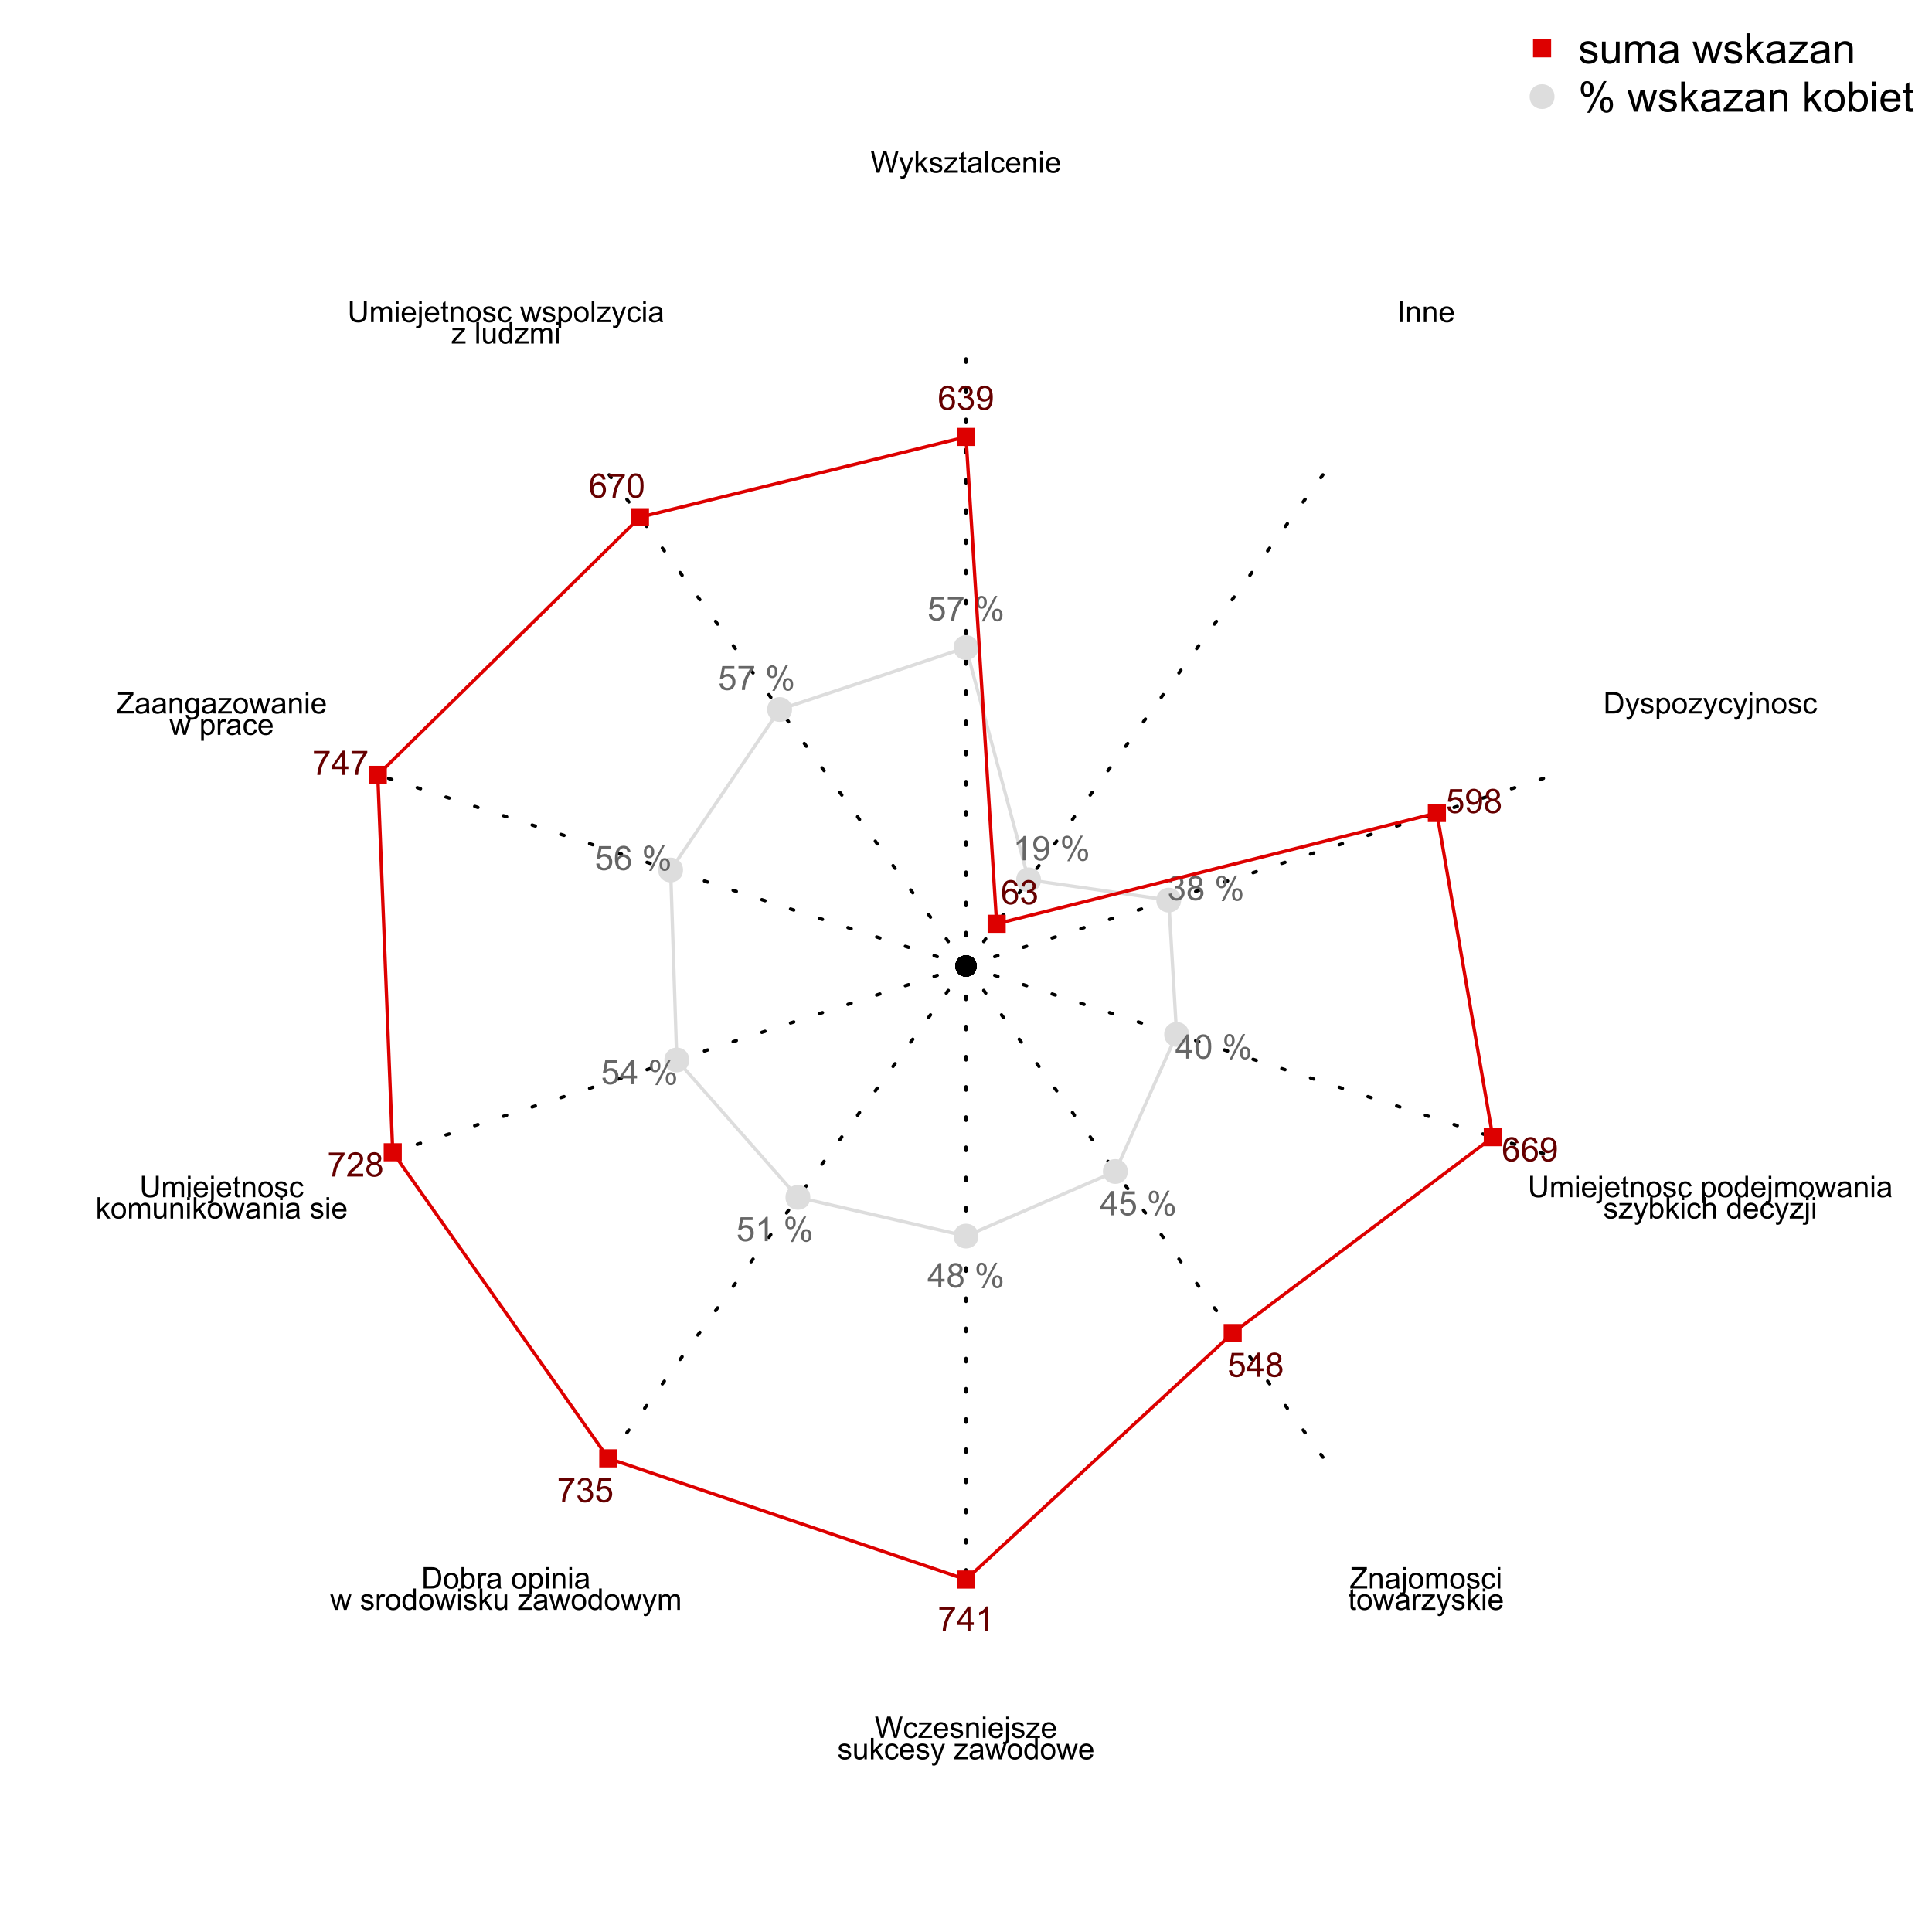 <?xml version="1.0" encoding="UTF-8"?>
<svg xmlns="http://www.w3.org/2000/svg" xmlns:xlink="http://www.w3.org/1999/xlink" width="576pt" height="576pt" viewBox="0 0 576 576" version="1.1">
<defs>
<g>
<symbol overflow="visible" id="glyph0-0">
<path style="stroke:none;" d="M 0.828 0 L 0.828 -6.371 L 1.672 -6.371 L 1.672 0 Z M 0.828 0 "/>
</symbol>
<symbol overflow="visible" id="glyph0-1">
<path style="stroke:none;" d="M 0.586 0 L 0.586 -4.613 L 1.289 -4.613 L 1.289 -3.957 C 1.629 -4.461 2.117 -4.715 2.758 -4.719 C 3.035 -4.715 3.289 -4.664 3.523 -4.566 C 3.754 -4.465 3.93 -4.336 4.047 -4.176 C 4.16 -4.012 4.242 -3.82 4.293 -3.598 C 4.32 -3.453 4.336 -3.199 4.336 -2.836 L 4.336 0 L 3.555 0 L 3.555 -2.809 C 3.551 -3.121 3.52 -3.359 3.461 -3.52 C 3.398 -3.676 3.289 -3.801 3.137 -3.898 C 2.98 -3.992 2.801 -4.043 2.594 -4.043 C 2.258 -4.043 1.969 -3.934 1.73 -3.723 C 1.484 -3.508 1.363 -3.109 1.367 -2.52 L 1.367 0 Z M 0.586 0 "/>
</symbol>
<symbol overflow="visible" id="glyph0-2">
<path style="stroke:none;" d="M 3.746 -1.484 L 4.555 -1.387 C 4.422 -0.914 4.188 -0.547 3.844 -0.285 C 3.5 -0.023 3.059 0.105 2.523 0.105 C 1.848 0.105 1.312 -0.102 0.918 -0.52 C 0.52 -0.934 0.32 -1.516 0.324 -2.27 C 0.32 -3.043 0.52 -3.645 0.922 -4.074 C 1.32 -4.5 1.84 -4.715 2.48 -4.719 C 3.094 -4.715 3.598 -4.508 3.992 -4.09 C 4.383 -3.668 4.582 -3.074 4.582 -2.316 C 4.582 -2.266 4.578 -2.199 4.574 -2.109 L 1.133 -2.109 C 1.156 -1.602 1.301 -1.211 1.562 -0.941 C 1.82 -0.672 2.141 -0.539 2.527 -0.539 C 2.812 -0.539 3.059 -0.613 3.262 -0.766 C 3.461 -0.914 3.621 -1.152 3.746 -1.484 Z M 1.176 -2.75 L 3.754 -2.75 C 3.719 -3.133 3.621 -3.426 3.461 -3.625 C 3.207 -3.926 2.883 -4.078 2.488 -4.078 C 2.129 -4.078 1.828 -3.957 1.582 -3.715 C 1.336 -3.473 1.199 -3.148 1.176 -2.75 Z M 1.176 -2.75 "/>
</symbol>
<symbol overflow="visible" id="glyph0-3">
<path style="stroke:none;" d="M 0.688 0 L 0.688 -6.371 L 2.883 -6.371 C 3.375 -6.367 3.75 -6.34 4.016 -6.281 C 4.375 -6.195 4.688 -6.043 4.949 -5.824 C 5.281 -5.539 5.531 -5.176 5.703 -4.734 C 5.867 -4.289 5.953 -3.781 5.953 -3.219 C 5.953 -2.734 5.895 -2.309 5.781 -1.934 C 5.668 -1.559 5.523 -1.25 5.348 -1.008 C 5.172 -0.762 4.98 -0.566 4.77 -0.43 C 4.559 -0.285 4.305 -0.18 4.008 -0.109 C 3.711 -0.035 3.367 0 2.984 0 Z M 1.531 -0.75 L 2.891 -0.75 C 3.305 -0.75 3.637 -0.789 3.879 -0.867 C 4.117 -0.945 4.305 -1.055 4.449 -1.199 C 4.645 -1.398 4.801 -1.668 4.918 -2.004 C 5.027 -2.34 5.086 -2.75 5.086 -3.234 C 5.086 -3.898 4.977 -4.41 4.758 -4.77 C 4.539 -5.125 4.27 -5.363 3.957 -5.488 C 3.73 -5.57 3.367 -5.613 2.867 -5.617 L 1.531 -5.617 Z M 1.531 -0.75 "/>
</symbol>
<symbol overflow="visible" id="glyph0-4">
<path style="stroke:none;" d="M 0.551 1.777 L 0.465 1.043 C 0.633 1.09 0.785 1.113 0.914 1.113 C 1.086 1.113 1.223 1.082 1.328 1.023 C 1.43 0.965 1.516 0.883 1.586 0.781 C 1.633 0.699 1.711 0.508 1.824 0.199 C 1.836 0.152 1.859 0.086 1.895 0.008 L 0.145 -4.613 L 0.988 -4.613 L 1.945 -1.941 C 2.07 -1.598 2.18 -1.242 2.281 -0.875 C 2.367 -1.23 2.477 -1.582 2.602 -1.926 L 3.59 -4.613 L 4.371 -4.613 L 2.617 0.078 C 2.426 0.582 2.277 0.934 2.176 1.125 C 2.035 1.383 1.879 1.57 1.699 1.691 C 1.52 1.809 1.305 1.867 1.055 1.871 C 0.902 1.867 0.734 1.836 0.551 1.777 Z M 0.551 1.777 "/>
</symbol>
<symbol overflow="visible" id="glyph0-5">
<path style="stroke:none;" d="M 0.273 -1.379 L 1.047 -1.5 C 1.09 -1.188 1.211 -0.949 1.41 -0.785 C 1.605 -0.621 1.883 -0.539 2.242 -0.539 C 2.598 -0.539 2.863 -0.609 3.039 -0.758 C 3.211 -0.898 3.297 -1.07 3.301 -1.273 C 3.297 -1.445 3.223 -1.586 3.074 -1.691 C 2.961 -1.758 2.695 -1.848 2.273 -1.957 C 1.699 -2.098 1.301 -2.219 1.078 -2.328 C 0.855 -2.43 0.688 -2.578 0.574 -2.77 C 0.457 -2.953 0.398 -3.16 0.402 -3.391 C 0.398 -3.594 0.445 -3.785 0.543 -3.961 C 0.637 -4.133 0.766 -4.277 0.93 -4.398 C 1.051 -4.484 1.215 -4.559 1.426 -4.625 C 1.633 -4.684 1.859 -4.715 2.102 -4.719 C 2.465 -4.715 2.785 -4.664 3.059 -4.562 C 3.332 -4.457 3.531 -4.316 3.664 -4.137 C 3.789 -3.957 3.879 -3.719 3.934 -3.426 L 3.168 -3.32 C 3.133 -3.555 3.031 -3.738 2.867 -3.875 C 2.695 -4.008 2.461 -4.078 2.16 -4.078 C 1.797 -4.078 1.539 -4.016 1.391 -3.898 C 1.234 -3.773 1.16 -3.637 1.16 -3.48 C 1.16 -3.379 1.191 -3.285 1.258 -3.207 C 1.316 -3.121 1.414 -3.055 1.555 -3 C 1.629 -2.969 1.859 -2.898 2.246 -2.797 C 2.797 -2.648 3.184 -2.527 3.406 -2.434 C 3.621 -2.336 3.793 -2.199 3.918 -2.023 C 4.039 -1.84 4.102 -1.617 4.105 -1.355 C 4.102 -1.09 4.023 -0.844 3.875 -0.617 C 3.719 -0.383 3.5 -0.207 3.219 -0.082 C 2.93 0.043 2.605 0.105 2.246 0.105 C 1.645 0.105 1.188 -0.02 0.875 -0.27 C 0.555 -0.52 0.355 -0.887 0.273 -1.379 Z M 0.273 -1.379 "/>
</symbol>
<symbol overflow="visible" id="glyph0-6">
<path style="stroke:none;" d="M 0.586 1.77 L 0.586 -4.613 L 1.301 -4.613 L 1.301 -4.016 C 1.465 -4.246 1.652 -4.422 1.867 -4.543 C 2.078 -4.656 2.336 -4.715 2.637 -4.719 C 3.031 -4.715 3.379 -4.613 3.68 -4.414 C 3.98 -4.207 4.207 -3.922 4.363 -3.555 C 4.516 -3.184 4.594 -2.781 4.594 -2.344 C 4.594 -1.867 4.508 -1.441 4.34 -1.066 C 4.168 -0.688 3.922 -0.395 3.602 -0.195 C 3.277 0.008 2.938 0.105 2.582 0.105 C 2.32 0.105 2.086 0.051 1.879 -0.059 C 1.672 -0.168 1.5 -0.305 1.367 -0.477 L 1.367 1.77 Z M 1.297 -2.281 C 1.293 -1.684 1.414 -1.246 1.656 -0.965 C 1.895 -0.68 2.184 -0.539 2.527 -0.539 C 2.871 -0.539 3.172 -0.684 3.422 -0.98 C 3.668 -1.27 3.789 -1.727 3.793 -2.348 C 3.789 -2.934 3.668 -3.375 3.43 -3.668 C 3.184 -3.957 2.895 -4.102 2.562 -4.105 C 2.227 -4.102 1.934 -3.945 1.68 -3.637 C 1.422 -3.324 1.293 -2.871 1.297 -2.281 Z M 1.297 -2.281 "/>
</symbol>
<symbol overflow="visible" id="glyph0-7">
<path style="stroke:none;" d="M 0.297 -2.309 C 0.293 -3.16 0.531 -3.793 1.008 -4.207 C 1.406 -4.547 1.891 -4.715 2.461 -4.719 C 3.094 -4.715 3.609 -4.508 4.016 -4.094 C 4.414 -3.676 4.617 -3.102 4.621 -2.371 C 4.617 -1.773 4.527 -1.305 4.352 -0.969 C 4.172 -0.625 3.914 -0.363 3.574 -0.176 C 3.23 0.012 2.859 0.105 2.461 0.105 C 1.812 0.105 1.289 -0.102 0.895 -0.516 C 0.492 -0.93 0.293 -1.527 0.297 -2.309 Z M 1.098 -2.309 C 1.094 -1.715 1.223 -1.27 1.484 -0.98 C 1.738 -0.684 2.066 -0.539 2.461 -0.539 C 2.848 -0.539 3.168 -0.684 3.43 -0.98 C 3.684 -1.273 3.812 -1.727 3.816 -2.332 C 3.812 -2.902 3.684 -3.332 3.426 -3.629 C 3.164 -3.918 2.844 -4.066 2.461 -4.07 C 2.066 -4.066 1.738 -3.922 1.484 -3.633 C 1.223 -3.34 1.094 -2.898 1.098 -2.309 Z M 1.098 -2.309 "/>
</symbol>
<symbol overflow="visible" id="glyph0-8">
<path style="stroke:none;" d="M 0.172 0 L 0.172 -0.633 L 3.113 -4.008 C 2.777 -3.988 2.484 -3.977 2.23 -3.98 L 0.348 -3.98 L 0.348 -4.613 L 4.121 -4.613 L 4.121 -4.098 L 1.621 -1.168 L 1.137 -0.633 C 1.488 -0.656 1.816 -0.668 2.125 -0.672 L 4.258 -0.672 L 4.258 0 Z M 0.172 0 "/>
</symbol>
<symbol overflow="visible" id="glyph0-9">
<path style="stroke:none;" d="M 3.598 -1.691 L 4.367 -1.59 C 4.281 -1.059 4.066 -0.645 3.723 -0.344 C 3.371 -0.043 2.945 0.105 2.445 0.105 C 1.812 0.105 1.305 -0.098 0.922 -0.512 C 0.535 -0.922 0.344 -1.516 0.348 -2.289 C 0.344 -2.785 0.426 -3.223 0.594 -3.598 C 0.758 -3.973 1.012 -4.25 1.348 -4.438 C 1.684 -4.621 2.051 -4.715 2.449 -4.719 C 2.949 -4.715 3.359 -4.59 3.68 -4.336 C 4 -4.082 4.203 -3.723 4.293 -3.258 L 3.531 -3.141 C 3.457 -3.449 3.328 -3.68 3.148 -3.84 C 2.961 -3.996 2.738 -4.078 2.48 -4.078 C 2.082 -4.078 1.762 -3.934 1.52 -3.652 C 1.27 -3.367 1.148 -2.922 1.152 -2.312 C 1.148 -1.691 1.266 -1.242 1.508 -0.961 C 1.742 -0.68 2.055 -0.539 2.438 -0.539 C 2.742 -0.539 2.996 -0.633 3.207 -0.82 C 3.41 -1.008 3.543 -1.297 3.598 -1.691 Z M 3.598 -1.691 "/>
</symbol>
<symbol overflow="visible" id="glyph0-10">
<path style="stroke:none;" d="M 0.582 -5.461 L 0.582 -6.371 L 1.363 -6.371 L 1.363 -5.461 Z M -0.41 1.789 L -0.262 1.125 C -0.102 1.164 0.02 1.184 0.109 1.188 C 0.266 1.184 0.383 1.129 0.465 1.027 C 0.539 0.918 0.578 0.656 0.582 0.234 L 0.582 -4.613 L 1.363 -4.613 L 1.363 0.254 C 1.359 0.816 1.285 1.211 1.145 1.438 C 0.949 1.723 0.637 1.867 0.203 1.871 C -0.008 1.867 -0.211 1.84 -0.41 1.789 Z M -0.41 1.789 "/>
</symbol>
<symbol overflow="visible" id="glyph0-11">
<path style="stroke:none;" d="M 4.867 -6.371 L 5.711 -6.371 L 5.711 -2.691 C 5.707 -2.047 5.633 -1.539 5.492 -1.164 C 5.344 -0.785 5.082 -0.48 4.707 -0.246 C 4.324 -0.012 3.828 0.105 3.219 0.109 C 2.617 0.105 2.129 0.004 1.754 -0.199 C 1.371 -0.402 1.102 -0.699 0.941 -1.09 C 0.777 -1.48 0.695 -2.012 0.699 -2.691 L 0.699 -6.371 L 1.543 -6.371 L 1.543 -2.695 C 1.539 -2.141 1.59 -1.73 1.695 -1.469 C 1.797 -1.207 1.977 -1.004 2.227 -0.863 C 2.477 -0.719 2.781 -0.648 3.145 -0.652 C 3.766 -0.648 4.207 -0.789 4.473 -1.074 C 4.73 -1.352 4.863 -1.895 4.867 -2.695 Z M 4.867 -6.371 "/>
</symbol>
<symbol overflow="visible" id="glyph0-12">
<path style="stroke:none;" d="M 0.586 0 L 0.586 -4.613 L 1.285 -4.613 L 1.285 -3.969 C 1.426 -4.188 1.621 -4.371 1.863 -4.512 C 2.105 -4.648 2.379 -4.715 2.688 -4.719 C 3.027 -4.715 3.309 -4.645 3.527 -4.504 C 3.746 -4.359 3.898 -4.16 3.988 -3.91 C 4.352 -4.445 4.828 -4.715 5.414 -4.719 C 5.871 -4.715 6.223 -4.59 6.469 -4.336 C 6.715 -4.082 6.836 -3.691 6.84 -3.168 L 6.84 0 L 6.062 0 L 6.062 -2.906 C 6.059 -3.219 6.031 -3.441 5.984 -3.582 C 5.93 -3.715 5.84 -3.828 5.711 -3.914 C 5.574 -4 5.418 -4.043 5.242 -4.043 C 4.914 -4.043 4.645 -3.934 4.43 -3.719 C 4.215 -3.5 4.105 -3.152 4.109 -2.68 L 4.109 0 L 3.328 0 L 3.328 -3 C 3.328 -3.344 3.262 -3.602 3.137 -3.781 C 3.004 -3.953 2.797 -4.043 2.512 -4.043 C 2.289 -4.043 2.086 -3.984 1.898 -3.867 C 1.711 -3.75 1.574 -3.578 1.492 -3.359 C 1.406 -3.133 1.363 -2.812 1.367 -2.395 L 1.367 0 Z M 0.586 0 "/>
</symbol>
<symbol overflow="visible" id="glyph0-13">
<path style="stroke:none;" d="M 0.59 -5.473 L 0.59 -6.371 L 1.375 -6.371 L 1.375 -5.473 Z M 0.59 0 L 0.59 -4.613 L 1.375 -4.613 L 1.375 0 Z M 0.59 0 "/>
</symbol>
<symbol overflow="visible" id="glyph0-14">
<path style="stroke:none;" d="M 2.293 -0.699 L 2.406 -0.008 C 2.184 0.039 1.988 0.059 1.816 0.062 C 1.531 0.059 1.309 0.016 1.156 -0.07 C 0.996 -0.16 0.887 -0.277 0.824 -0.426 C 0.758 -0.57 0.727 -0.879 0.73 -1.352 L 0.73 -4.008 L 0.156 -4.008 L 0.156 -4.613 L 0.73 -4.613 L 0.73 -5.758 L 1.508 -6.227 L 1.508 -4.613 L 2.293 -4.613 L 2.293 -4.008 L 1.508 -4.008 L 1.508 -1.309 C 1.504 -1.082 1.52 -0.938 1.547 -0.875 C 1.574 -0.809 1.617 -0.758 1.684 -0.723 C 1.742 -0.684 1.832 -0.668 1.953 -0.668 C 2.035 -0.668 2.148 -0.676 2.293 -0.699 Z M 2.293 -0.699 "/>
</symbol>
<symbol overflow="visible" id="glyph0-15">
<path style="stroke:none;" d=""/>
</symbol>
<symbol overflow="visible" id="glyph0-16">
<path style="stroke:none;" d="M 3.582 0 L 3.582 -0.582 C 3.285 -0.121 2.855 0.105 2.289 0.105 C 1.918 0.105 1.578 0.004 1.273 -0.199 C 0.961 -0.402 0.723 -0.684 0.559 -1.047 C 0.387 -1.41 0.305 -1.828 0.305 -2.305 C 0.305 -2.762 0.379 -3.18 0.535 -3.559 C 0.684 -3.93 0.914 -4.219 1.227 -4.418 C 1.531 -4.617 1.875 -4.715 2.254 -4.719 C 2.531 -4.715 2.777 -4.656 2.996 -4.543 C 3.211 -4.422 3.391 -4.27 3.527 -4.086 L 3.527 -6.371 L 4.305 -6.371 L 4.305 0 Z M 1.109 -2.305 C 1.105 -1.711 1.23 -1.27 1.48 -0.977 C 1.727 -0.684 2.02 -0.539 2.363 -0.539 C 2.699 -0.539 2.992 -0.676 3.234 -0.957 C 3.473 -1.234 3.59 -1.664 3.594 -2.238 C 3.59 -2.867 3.469 -3.328 3.227 -3.625 C 2.98 -3.918 2.68 -4.066 2.328 -4.07 C 1.977 -4.066 1.688 -3.926 1.457 -3.645 C 1.223 -3.359 1.105 -2.91 1.109 -2.305 Z M 1.109 -2.305 "/>
</symbol>
<symbol overflow="visible" id="glyph0-17">
<path style="stroke:none;" d="M 1.438 0 L 0.027 -4.613 L 0.836 -4.613 L 1.57 -1.953 L 1.844 -0.961 C 1.852 -1.008 1.93 -1.324 2.082 -1.91 L 2.816 -4.613 L 3.621 -4.613 L 4.312 -1.938 L 4.543 -1.055 L 4.805 -1.945 L 5.598 -4.613 L 6.359 -4.613 L 4.914 0 L 4.102 0 L 3.367 -2.766 L 3.191 -3.551 L 2.254 0 Z M 1.438 0 "/>
</symbol>
<symbol overflow="visible" id="glyph0-18">
<path style="stroke:none;" d="M 3.598 -0.57 C 3.309 -0.32 3.027 -0.148 2.762 -0.047 C 2.488 0.055 2.203 0.105 1.898 0.105 C 1.391 0.105 1 -0.016 0.727 -0.266 C 0.453 -0.512 0.316 -0.828 0.32 -1.215 C 0.316 -1.438 0.367 -1.645 0.473 -1.836 C 0.574 -2.02 0.711 -2.172 0.879 -2.285 C 1.043 -2.398 1.23 -2.484 1.441 -2.543 C 1.594 -2.582 1.824 -2.621 2.137 -2.66 C 2.766 -2.734 3.23 -2.824 3.531 -2.93 C 3.535 -3.035 3.539 -3.102 3.539 -3.133 C 3.539 -3.449 3.465 -3.676 3.316 -3.809 C 3.113 -3.98 2.816 -4.066 2.426 -4.07 C 2.055 -4.066 1.781 -4 1.609 -3.875 C 1.434 -3.742 1.305 -3.516 1.223 -3.195 L 0.457 -3.297 C 0.527 -3.621 0.641 -3.887 0.801 -4.09 C 0.957 -4.293 1.188 -4.445 1.488 -4.555 C 1.789 -4.66 2.137 -4.715 2.539 -4.719 C 2.93 -4.715 3.25 -4.668 3.496 -4.578 C 3.742 -4.484 3.922 -4.371 4.039 -4.23 C 4.152 -4.09 4.234 -3.91 4.285 -3.699 C 4.309 -3.562 4.324 -3.324 4.324 -2.977 L 4.324 -1.934 C 4.324 -1.207 4.34 -0.746 4.375 -0.555 C 4.406 -0.359 4.473 -0.176 4.57 0 L 3.754 0 C 3.672 -0.16 3.621 -0.348 3.598 -0.57 Z M 3.531 -2.316 C 3.246 -2.195 2.82 -2.098 2.254 -2.02 C 1.93 -1.973 1.703 -1.922 1.574 -1.863 C 1.438 -1.805 1.336 -1.719 1.266 -1.609 C 1.191 -1.496 1.152 -1.371 1.156 -1.238 C 1.152 -1.027 1.23 -0.855 1.391 -0.715 C 1.547 -0.574 1.781 -0.504 2.086 -0.508 C 2.387 -0.504 2.652 -0.57 2.891 -0.703 C 3.121 -0.836 3.293 -1.016 3.406 -1.246 C 3.484 -1.422 3.527 -1.684 3.531 -2.031 Z M 3.531 -2.316 "/>
</symbol>
<symbol overflow="visible" id="glyph0-19">
<path style="stroke:none;" d="M 1.309 0 L 0.582 0 L 0.582 -6.371 L 1.363 -6.371 L 1.363 -4.098 C 1.691 -4.508 2.113 -4.715 2.629 -4.719 C 2.91 -4.715 3.18 -4.66 3.434 -4.547 C 3.688 -4.43 3.895 -4.266 4.059 -4.062 C 4.219 -3.852 4.348 -3.602 4.445 -3.312 C 4.535 -3.016 4.582 -2.707 4.586 -2.379 C 4.582 -1.586 4.387 -0.973 3.996 -0.543 C 3.605 -0.109 3.137 0.105 2.59 0.105 C 2.043 0.105 1.613 -0.121 1.309 -0.578 Z M 1.301 -2.344 C 1.301 -1.789 1.375 -1.387 1.523 -1.145 C 1.77 -0.738 2.102 -0.539 2.523 -0.539 C 2.863 -0.539 3.16 -0.688 3.41 -0.984 C 3.66 -1.281 3.785 -1.723 3.785 -2.312 C 3.785 -2.91 3.664 -3.355 3.426 -3.645 C 3.184 -3.934 2.895 -4.078 2.559 -4.078 C 2.215 -4.078 1.918 -3.926 1.672 -3.629 C 1.422 -3.328 1.301 -2.902 1.301 -2.344 Z M 1.301 -2.344 "/>
</symbol>
<symbol overflow="visible" id="glyph0-20">
<path style="stroke:none;" d="M 0.59 0 L 0.59 -6.371 L 1.375 -6.371 L 1.375 -2.738 L 3.223 -4.613 L 4.238 -4.613 L 2.473 -2.902 L 4.414 0 L 3.449 0 L 1.926 -2.359 L 1.375 -1.828 L 1.375 0 Z M 0.59 0 "/>
</symbol>
<symbol overflow="visible" id="glyph0-21">
<path style="stroke:none;" d="M 0.586 0 L 0.586 -6.371 L 1.367 -6.371 L 1.367 -4.086 C 1.73 -4.504 2.191 -4.715 2.75 -4.719 C 3.086 -4.715 3.383 -4.648 3.641 -4.516 C 3.891 -4.379 4.07 -4.191 4.18 -3.957 C 4.285 -3.715 4.34 -3.371 4.344 -2.926 L 4.344 0 L 3.562 0 L 3.562 -2.926 C 3.562 -3.312 3.477 -3.598 3.309 -3.777 C 3.137 -3.953 2.898 -4.043 2.59 -4.047 C 2.355 -4.043 2.137 -3.98 1.934 -3.863 C 1.73 -3.738 1.582 -3.578 1.496 -3.375 C 1.406 -3.168 1.363 -2.883 1.367 -2.523 L 1.367 0 Z M 0.586 0 "/>
</symbol>
<symbol overflow="visible" id="glyph0-22">
<path style="stroke:none;" d="M 0.18 0 L 0.18 -0.781 L 3.441 -4.863 C 3.668 -5.152 3.891 -5.402 4.102 -5.617 L 0.547 -5.617 L 0.547 -6.371 L 5.109 -6.371 L 5.109 -5.617 L 1.535 -1.199 L 1.148 -0.75 L 5.215 -0.75 L 5.215 0 Z M 0.18 0 "/>
</symbol>
<symbol overflow="visible" id="glyph0-23">
<path style="stroke:none;" d="M 0.578 0 L 0.578 -4.613 L 1.281 -4.613 L 1.281 -3.914 C 1.457 -4.242 1.621 -4.457 1.777 -4.562 C 1.926 -4.664 2.094 -4.715 2.281 -4.719 C 2.539 -4.715 2.809 -4.633 3.086 -4.469 L 2.816 -3.742 C 2.621 -3.852 2.43 -3.906 2.242 -3.91 C 2.066 -3.906 1.914 -3.855 1.781 -3.754 C 1.645 -3.648 1.547 -3.508 1.492 -3.328 C 1.402 -3.047 1.359 -2.742 1.359 -2.418 L 1.359 0 Z M 0.578 0 "/>
</symbol>
<symbol overflow="visible" id="glyph0-24">
<path style="stroke:none;" d="M 1.801 0 L 0.109 -6.371 L 0.973 -6.371 L 1.941 -2.195 C 2.043 -1.754 2.133 -1.32 2.211 -0.891 C 2.371 -1.57 2.469 -1.961 2.5 -2.07 L 3.711 -6.371 L 4.727 -6.371 L 5.641 -3.145 C 5.867 -2.344 6.031 -1.594 6.137 -0.891 C 6.215 -1.293 6.32 -1.754 6.453 -2.277 L 7.453 -6.371 L 8.301 -6.371 L 6.555 0 L 5.742 0 L 4.398 -4.855 C 4.281 -5.258 4.215 -5.508 4.199 -5.602 C 4.129 -5.309 4.066 -5.059 4.012 -4.855 L 2.66 0 Z M 1.801 0 "/>
</symbol>
<symbol overflow="visible" id="glyph0-25">
<path style="stroke:none;" d="M 3.609 0 L 3.609 -0.68 C 3.25 -0.156 2.762 0.105 2.148 0.105 C 1.871 0.105 1.617 0.055 1.383 -0.051 C 1.148 -0.152 0.973 -0.285 0.859 -0.445 C 0.742 -0.602 0.66 -0.793 0.617 -1.027 C 0.582 -1.176 0.566 -1.418 0.57 -1.754 L 0.57 -4.613 L 1.352 -4.613 L 1.352 -2.055 C 1.348 -1.645 1.363 -1.371 1.398 -1.23 C 1.445 -1.023 1.551 -0.859 1.711 -0.746 C 1.871 -0.625 2.066 -0.566 2.305 -0.57 C 2.535 -0.566 2.758 -0.629 2.965 -0.75 C 3.168 -0.867 3.312 -1.027 3.398 -1.238 C 3.484 -1.441 3.527 -1.742 3.527 -2.141 L 3.527 -4.613 L 4.312 -4.613 L 4.312 0 Z M 3.609 0 "/>
</symbol>
<symbol overflow="visible" id="glyph0-26">
<path style="stroke:none;" d="M 0.441 0.383 L 1.203 0.496 C 1.23 0.727 1.32 0.898 1.469 1.008 C 1.66 1.152 1.926 1.223 2.266 1.227 C 2.625 1.223 2.902 1.152 3.102 1.008 C 3.297 0.859 3.434 0.656 3.504 0.398 C 3.543 0.238 3.559 -0.094 3.559 -0.605 C 3.215 -0.199 2.789 0 2.281 0 C 1.641 0 1.148 -0.227 0.805 -0.688 C 0.453 -1.141 0.281 -1.691 0.285 -2.332 C 0.281 -2.773 0.359 -3.18 0.523 -3.551 C 0.68 -3.922 0.914 -4.207 1.219 -4.414 C 1.52 -4.613 1.875 -4.715 2.285 -4.719 C 2.828 -4.715 3.277 -4.496 3.633 -4.059 L 3.633 -4.613 L 4.355 -4.613 L 4.355 -0.625 C 4.352 0.094 4.277 0.602 4.133 0.902 C 3.984 1.199 3.754 1.434 3.438 1.609 C 3.121 1.781 2.73 1.867 2.27 1.871 C 1.715 1.867 1.27 1.746 0.934 1.5 C 0.59 1.25 0.426 0.875 0.441 0.383 Z M 1.09 -2.391 C 1.09 -1.781 1.207 -1.336 1.449 -1.062 C 1.688 -0.781 1.992 -0.645 2.355 -0.648 C 2.715 -0.645 3.016 -0.781 3.258 -1.062 C 3.5 -1.336 3.621 -1.77 3.625 -2.363 C 3.621 -2.926 3.496 -3.352 3.246 -3.641 C 2.996 -3.922 2.695 -4.066 2.344 -4.07 C 1.992 -4.066 1.695 -3.926 1.453 -3.645 C 1.211 -3.363 1.09 -2.945 1.09 -2.391 Z M 1.09 -2.391 "/>
</symbol>
<symbol overflow="visible" id="glyph0-27">
<path style="stroke:none;" d="M 0.57 0 L 0.57 -6.371 L 1.352 -6.371 L 1.352 0 Z M 0.57 0 "/>
</symbol>
<symbol overflow="visible" id="glyph1-0">
<path style="stroke:none;" d="M 3.762 0 L 2.875 0 L 2.875 -5.656 C 2.66 -5.449 2.379 -5.246 2.035 -5.043 C 1.684 -4.836 1.375 -4.684 1.102 -4.586 L 1.102 -5.445 C 1.594 -5.672 2.027 -5.953 2.402 -6.289 C 2.773 -6.617 3.035 -6.941 3.191 -7.258 L 3.762 -7.258 Z M 3.762 0 "/>
</symbol>
<symbol overflow="visible" id="glyph1-1">
<path style="stroke:none;" d="M 0.551 -1.672 L 1.406 -1.75 C 1.477 -1.348 1.613 -1.055 1.82 -0.875 C 2.02 -0.691 2.281 -0.602 2.605 -0.605 C 2.875 -0.602 3.113 -0.664 3.32 -0.793 C 3.523 -0.914 3.691 -1.082 3.824 -1.293 C 3.953 -1.5 4.062 -1.781 4.156 -2.141 C 4.242 -2.492 4.289 -2.855 4.289 -3.227 C 4.289 -3.262 4.285 -3.32 4.285 -3.402 C 4.105 -3.117 3.863 -2.887 3.559 -2.715 C 3.246 -2.535 2.914 -2.449 2.559 -2.449 C 1.957 -2.449 1.449 -2.664 1.039 -3.102 C 0.621 -3.531 0.414 -4.105 0.418 -4.816 C 0.414 -5.551 0.633 -6.141 1.066 -6.586 C 1.496 -7.031 2.035 -7.254 2.691 -7.258 C 3.16 -7.254 3.59 -7.129 3.98 -6.879 C 4.367 -6.625 4.664 -6.262 4.867 -5.797 C 5.066 -5.324 5.168 -4.648 5.172 -3.762 C 5.168 -2.84 5.066 -2.102 4.871 -1.555 C 4.668 -1.004 4.371 -0.59 3.977 -0.305 C 3.578 -0.02 3.113 0.121 2.586 0.125 C 2.016 0.121 1.555 -0.031 1.195 -0.348 C 0.836 -0.66 0.621 -1.102 0.551 -1.672 Z M 4.188 -4.863 C 4.184 -5.371 4.047 -5.773 3.781 -6.074 C 3.508 -6.371 3.184 -6.52 2.801 -6.523 C 2.406 -6.52 2.062 -6.359 1.77 -6.039 C 1.477 -5.715 1.328 -5.297 1.332 -4.789 C 1.328 -4.324 1.469 -3.949 1.746 -3.664 C 2.023 -3.375 2.367 -3.234 2.777 -3.234 C 3.188 -3.234 3.523 -3.375 3.789 -3.664 C 4.051 -3.949 4.184 -4.352 4.188 -4.863 Z M 4.188 -4.863 "/>
</symbol>
<symbol overflow="visible" id="glyph1-2">
<path style="stroke:none;" d=""/>
</symbol>
<symbol overflow="visible" id="glyph1-3">
<path style="stroke:none;" d="M 0.586 -5.492 C 0.586 -6.008 0.715 -6.449 0.977 -6.809 C 1.234 -7.168 1.609 -7.348 2.105 -7.352 C 2.555 -7.348 2.93 -7.188 3.23 -6.867 C 3.527 -6.543 3.68 -6.066 3.68 -5.441 C 3.68 -4.828 3.527 -4.355 3.227 -4.027 C 2.926 -3.691 2.555 -3.527 2.117 -3.531 C 1.676 -3.527 1.312 -3.691 1.023 -4.02 C 0.73 -4.344 0.586 -4.832 0.586 -5.492 Z M 2.129 -6.742 C 1.906 -6.738 1.723 -6.641 1.578 -6.453 C 1.43 -6.258 1.359 -5.91 1.359 -5.406 C 1.359 -4.941 1.434 -4.613 1.582 -4.426 C 1.73 -4.234 1.91 -4.141 2.129 -4.145 C 2.348 -4.141 2.535 -4.238 2.684 -4.43 C 2.832 -4.617 2.906 -4.965 2.906 -5.473 C 2.906 -5.941 2.832 -6.27 2.684 -6.457 C 2.535 -6.645 2.348 -6.738 2.129 -6.742 Z M 2.137 0.266 L 6.09 -7.352 L 6.812 -7.352 L 2.871 0.266 Z M 5.262 -1.695 C 5.262 -2.211 5.391 -2.652 5.652 -3.016 C 5.91 -3.371 6.289 -3.551 6.785 -3.555 C 7.238 -3.551 7.613 -3.391 7.91 -3.07 C 8.207 -2.746 8.355 -2.27 8.359 -1.641 C 8.355 -1.031 8.203 -0.559 7.906 -0.23 C 7.602 0.102 7.23 0.262 6.789 0.266 C 6.352 0.262 5.988 0.102 5.699 -0.223 C 5.406 -0.551 5.262 -1.039 5.262 -1.695 Z M 6.812 -2.945 C 6.586 -2.941 6.398 -2.844 6.254 -2.656 C 6.105 -2.461 6.035 -2.113 6.035 -1.609 C 6.035 -1.145 6.109 -0.816 6.258 -0.629 C 6.406 -0.434 6.586 -0.34 6.805 -0.344 C 7.027 -0.34 7.215 -0.434 7.363 -0.629 C 7.508 -0.816 7.582 -1.168 7.586 -1.676 C 7.582 -2.145 7.508 -2.473 7.363 -2.66 C 7.211 -2.848 7.027 -2.941 6.812 -2.945 Z M 6.812 -2.945 "/>
</symbol>
<symbol overflow="visible" id="glyph1-4">
<path style="stroke:none;" d="M 0.426 -1.91 L 1.312 -2.027 C 1.414 -1.523 1.586 -1.16 1.832 -0.938 C 2.074 -0.715 2.371 -0.602 2.727 -0.605 C 3.141 -0.602 3.496 -0.746 3.785 -1.039 C 4.07 -1.324 4.211 -1.684 4.215 -2.117 C 4.211 -2.52 4.078 -2.855 3.816 -3.121 C 3.547 -3.383 3.211 -3.516 2.801 -3.52 C 2.633 -3.516 2.422 -3.484 2.176 -3.422 L 2.273 -4.203 C 2.332 -4.191 2.379 -4.188 2.418 -4.191 C 2.793 -4.188 3.133 -4.289 3.438 -4.488 C 3.738 -4.684 3.891 -4.984 3.891 -5.398 C 3.891 -5.719 3.777 -5.988 3.559 -6.207 C 3.336 -6.418 3.055 -6.527 2.707 -6.531 C 2.363 -6.527 2.074 -6.418 1.844 -6.203 C 1.613 -5.984 1.465 -5.66 1.402 -5.227 L 0.512 -5.387 C 0.617 -5.977 0.863 -6.438 1.25 -6.766 C 1.633 -7.09 2.113 -7.254 2.688 -7.258 C 3.082 -7.254 3.445 -7.168 3.777 -7.004 C 4.109 -6.832 4.363 -6.602 4.539 -6.312 C 4.715 -6.016 4.805 -5.707 4.805 -5.379 C 4.805 -5.066 4.719 -4.781 4.551 -4.527 C 4.383 -4.27 4.137 -4.066 3.809 -3.914 C 4.234 -3.816 4.566 -3.609 4.805 -3.301 C 5.039 -2.988 5.156 -2.602 5.16 -2.137 C 5.156 -1.5 4.926 -0.965 4.469 -0.527 C 4.004 -0.09 3.422 0.129 2.723 0.129 C 2.086 0.129 1.559 -0.059 1.141 -0.438 C 0.719 -0.816 0.48 -1.309 0.426 -1.91 Z M 0.426 -1.91 "/>
</symbol>
<symbol overflow="visible" id="glyph1-5">
<path style="stroke:none;" d="M 1.785 -3.922 C 1.414 -4.051 1.141 -4.242 0.965 -4.496 C 0.785 -4.742 0.695 -5.043 0.699 -5.395 C 0.695 -5.918 0.887 -6.359 1.266 -6.719 C 1.645 -7.074 2.148 -7.254 2.777 -7.258 C 3.406 -7.254 3.914 -7.07 4.301 -6.707 C 4.684 -6.34 4.875 -5.895 4.879 -5.371 C 4.875 -5.031 4.785 -4.738 4.613 -4.492 C 4.434 -4.242 4.168 -4.051 3.812 -3.922 C 4.254 -3.773 4.59 -3.539 4.824 -3.219 C 5.051 -2.895 5.168 -2.512 5.172 -2.066 C 5.168 -1.445 4.949 -0.926 4.516 -0.508 C 4.078 -0.086 3.504 0.121 2.793 0.125 C 2.078 0.121 1.504 -0.086 1.066 -0.508 C 0.629 -0.93 0.41 -1.457 0.41 -2.09 C 0.41 -2.559 0.527 -2.953 0.766 -3.273 C 1.004 -3.59 1.344 -3.805 1.785 -3.922 Z M 1.609 -5.426 C 1.605 -5.082 1.715 -4.801 1.938 -4.586 C 2.156 -4.367 2.441 -4.258 2.797 -4.262 C 3.133 -4.258 3.414 -4.367 3.637 -4.582 C 3.852 -4.797 3.961 -5.059 3.965 -5.375 C 3.961 -5.695 3.848 -5.969 3.625 -6.195 C 3.398 -6.414 3.117 -6.527 2.785 -6.531 C 2.441 -6.527 2.16 -6.418 1.941 -6.203 C 1.715 -5.984 1.605 -5.727 1.609 -5.426 Z M 1.32 -2.086 C 1.316 -1.832 1.379 -1.586 1.5 -1.352 C 1.621 -1.113 1.797 -0.93 2.035 -0.801 C 2.27 -0.668 2.527 -0.602 2.801 -0.605 C 3.223 -0.602 3.57 -0.738 3.852 -1.016 C 4.125 -1.285 4.266 -1.633 4.266 -2.055 C 4.266 -2.48 4.121 -2.836 3.84 -3.117 C 3.551 -3.395 3.195 -3.531 2.773 -3.535 C 2.352 -3.531 2.004 -3.395 1.73 -3.121 C 1.453 -2.844 1.316 -2.5 1.32 -2.086 Z M 1.32 -2.086 "/>
</symbol>
<symbol overflow="visible" id="glyph1-6">
<path style="stroke:none;" d="M 3.266 0 L 3.266 -1.73 L 0.129 -1.73 L 0.129 -2.543 L 3.426 -7.23 L 4.152 -7.23 L 4.152 -2.543 L 5.129 -2.543 L 5.129 -1.73 L 4.152 -1.73 L 4.152 0 Z M 3.266 -2.543 L 3.266 -5.805 L 1 -2.543 Z M 3.266 -2.543 "/>
</symbol>
<symbol overflow="visible" id="glyph1-7">
<path style="stroke:none;" d="M 0.418 -3.566 C 0.414 -4.418 0.504 -5.105 0.68 -5.629 C 0.855 -6.148 1.117 -6.551 1.465 -6.832 C 1.812 -7.113 2.25 -7.254 2.777 -7.258 C 3.164 -7.254 3.504 -7.176 3.797 -7.023 C 4.086 -6.863 4.324 -6.637 4.52 -6.348 C 4.707 -6.051 4.859 -5.695 4.969 -5.273 C 5.078 -4.852 5.133 -4.281 5.133 -3.566 C 5.133 -2.715 5.043 -2.031 4.871 -1.512 C 4.691 -0.988 4.434 -0.582 4.09 -0.301 C 3.742 -0.016 3.305 0.121 2.777 0.125 C 2.078 0.121 1.527 -0.125 1.133 -0.625 C 0.652 -1.223 0.414 -2.203 0.418 -3.566 Z M 1.332 -3.566 C 1.328 -2.375 1.469 -1.586 1.746 -1.195 C 2.023 -0.801 2.367 -0.602 2.777 -0.605 C 3.184 -0.602 3.523 -0.801 3.805 -1.195 C 4.078 -1.59 4.219 -2.379 4.223 -3.566 C 4.219 -4.754 4.078 -5.543 3.805 -5.938 C 3.523 -6.324 3.18 -6.52 2.766 -6.523 C 2.359 -6.52 2.031 -6.348 1.789 -6.008 C 1.48 -5.562 1.328 -4.75 1.332 -3.566 Z M 1.332 -3.566 "/>
</symbol>
<symbol overflow="visible" id="glyph1-8">
<path style="stroke:none;" d="M 0.418 -1.895 L 1.352 -1.973 C 1.418 -1.516 1.578 -1.176 1.832 -0.949 C 2.082 -0.719 2.387 -0.602 2.742 -0.605 C 3.168 -0.602 3.527 -0.766 3.824 -1.09 C 4.117 -1.41 4.266 -1.836 4.27 -2.371 C 4.266 -2.875 4.125 -3.273 3.844 -3.57 C 3.559 -3.859 3.184 -4.008 2.727 -4.008 C 2.438 -4.008 2.18 -3.941 1.953 -3.812 C 1.719 -3.684 1.539 -3.516 1.41 -3.309 L 0.578 -3.418 L 1.277 -7.133 L 4.871 -7.133 L 4.871 -6.281 L 1.988 -6.281 L 1.598 -4.34 C 2.031 -4.641 2.488 -4.793 2.965 -4.793 C 3.594 -4.793 4.125 -4.574 4.559 -4.137 C 4.992 -3.699 5.207 -3.137 5.211 -2.449 C 5.207 -1.793 5.02 -1.227 4.641 -0.754 C 4.176 -0.168 3.543 0.121 2.742 0.125 C 2.082 0.121 1.543 -0.059 1.129 -0.426 C 0.711 -0.793 0.473 -1.281 0.418 -1.895 Z M 0.418 -1.895 "/>
</symbol>
<symbol overflow="visible" id="glyph1-9">
<path style="stroke:none;" d="M 5.023 -5.461 L 4.145 -5.391 C 4.059 -5.738 3.949 -5.988 3.809 -6.148 C 3.566 -6.398 3.27 -6.527 2.918 -6.531 C 2.637 -6.527 2.387 -6.449 2.176 -6.293 C 1.891 -6.09 1.672 -5.789 1.512 -5.398 C 1.352 -5.004 1.266 -4.449 1.262 -3.727 C 1.473 -4.051 1.734 -4.293 2.047 -4.453 C 2.352 -4.609 2.676 -4.688 3.02 -4.691 C 3.605 -4.688 4.109 -4.469 4.527 -4.035 C 4.941 -3.598 5.148 -3.035 5.152 -2.348 C 5.148 -1.891 5.051 -1.469 4.859 -1.082 C 4.66 -0.691 4.391 -0.395 4.051 -0.188 C 3.707 0.02 3.32 0.121 2.891 0.125 C 2.148 0.121 1.547 -0.148 1.078 -0.691 C 0.609 -1.234 0.375 -2.129 0.379 -3.383 C 0.375 -4.777 0.633 -5.793 1.152 -6.43 C 1.602 -6.977 2.207 -7.254 2.973 -7.258 C 3.539 -7.254 4.008 -7.094 4.371 -6.777 C 4.734 -6.457 4.949 -6.02 5.023 -5.461 Z M 1.402 -2.344 C 1.398 -2.035 1.465 -1.742 1.594 -1.465 C 1.723 -1.184 1.902 -0.969 2.141 -0.824 C 2.371 -0.676 2.617 -0.602 2.875 -0.605 C 3.246 -0.602 3.566 -0.754 3.84 -1.059 C 4.105 -1.359 4.242 -1.77 4.246 -2.293 C 4.242 -2.789 4.109 -3.184 3.844 -3.473 C 3.578 -3.758 3.242 -3.902 2.84 -3.906 C 2.438 -3.902 2.098 -3.758 1.82 -3.473 C 1.539 -3.184 1.398 -2.809 1.402 -2.344 Z M 1.402 -2.344 "/>
</symbol>
<symbol overflow="visible" id="glyph1-10">
<path style="stroke:none;" d="M 0.477 -6.281 L 0.477 -7.137 L 5.16 -7.137 L 5.16 -6.445 C 4.695 -5.953 4.238 -5.301 3.789 -4.492 C 3.336 -3.676 2.988 -2.84 2.742 -1.988 C 2.562 -1.379 2.449 -0.719 2.402 0 L 1.488 0 C 1.496 -0.566 1.605 -1.25 1.824 -2.059 C 2.035 -2.863 2.344 -3.641 2.742 -4.391 C 3.141 -5.133 3.566 -5.766 4.02 -6.281 Z M 0.477 -6.281 "/>
</symbol>
<symbol overflow="visible" id="glyph1-11">
<path style="stroke:none;" d="M 5.086 -0.852 L 5.086 0 L 0.305 0 C 0.297 -0.211 0.332 -0.414 0.41 -0.617 C 0.531 -0.938 0.723 -1.258 0.992 -1.578 C 1.258 -1.891 1.648 -2.258 2.156 -2.672 C 2.938 -3.316 3.465 -3.824 3.746 -4.203 C 4.02 -4.578 4.16 -4.938 4.164 -5.273 C 4.16 -5.625 4.035 -5.918 3.785 -6.16 C 3.531 -6.398 3.203 -6.52 2.801 -6.523 C 2.371 -6.52 2.027 -6.391 1.773 -6.137 C 1.516 -5.879 1.387 -5.527 1.387 -5.074 L 0.473 -5.168 C 0.531 -5.848 0.766 -6.363 1.176 -6.723 C 1.582 -7.074 2.129 -7.254 2.82 -7.258 C 3.512 -7.254 4.062 -7.062 4.469 -6.68 C 4.871 -6.297 5.074 -5.82 5.074 -5.254 C 5.074 -4.961 5.012 -4.676 4.895 -4.398 C 4.773 -4.117 4.578 -3.824 4.305 -3.516 C 4.027 -3.203 3.57 -2.777 2.938 -2.242 C 2.402 -1.793 2.062 -1.488 1.914 -1.332 C 1.762 -1.168 1.637 -1.008 1.539 -0.852 Z M 5.086 -0.852 "/>
</symbol>
<symbol overflow="visible" id="glyph2-0">
<path style="stroke:none;" d="M 0.383 -1.934 L 1.473 -2.105 C 1.527 -1.668 1.699 -1.336 1.98 -1.105 C 2.258 -0.871 2.645 -0.754 3.148 -0.758 C 3.648 -0.754 4.023 -0.859 4.273 -1.066 C 4.516 -1.27 4.641 -1.508 4.641 -1.789 C 4.641 -2.031 4.531 -2.227 4.316 -2.375 C 4.164 -2.469 3.789 -2.594 3.191 -2.746 C 2.383 -2.945 1.824 -3.121 1.516 -3.273 C 1.203 -3.418 0.969 -3.625 0.809 -3.891 C 0.645 -4.152 0.562 -4.441 0.566 -4.762 C 0.562 -5.047 0.629 -5.312 0.766 -5.562 C 0.895 -5.805 1.074 -6.012 1.305 -6.176 C 1.473 -6.301 1.707 -6.406 2.004 -6.496 C 2.301 -6.582 2.617 -6.625 2.953 -6.629 C 3.461 -6.625 3.906 -6.551 4.293 -6.406 C 4.676 -6.258 4.961 -6.062 5.145 -5.812 C 5.328 -5.562 5.453 -5.227 5.523 -4.809 L 4.449 -4.664 C 4.395 -4.996 4.254 -5.254 4.023 -5.445 C 3.789 -5.629 3.461 -5.723 3.035 -5.727 C 2.527 -5.723 2.164 -5.641 1.953 -5.477 C 1.734 -5.309 1.629 -5.113 1.629 -4.891 C 1.629 -4.746 1.672 -4.617 1.766 -4.504 C 1.852 -4.383 1.992 -4.285 2.184 -4.211 C 2.293 -4.168 2.617 -4.074 3.156 -3.93 C 3.93 -3.723 4.473 -3.555 4.781 -3.422 C 5.086 -3.289 5.324 -3.094 5.504 -2.844 C 5.676 -2.586 5.766 -2.273 5.77 -1.906 C 5.766 -1.535 5.656 -1.191 5.445 -0.867 C 5.227 -0.543 4.918 -0.293 4.52 -0.117 C 4.113 0.059 3.66 0.145 3.156 0.148 C 2.309 0.145 1.664 -0.027 1.227 -0.375 C 0.781 -0.727 0.5 -1.246 0.383 -1.934 Z M 0.383 -1.934 "/>
</symbol>
<symbol overflow="visible" id="glyph2-1">
<path style="stroke:none;" d="M 5.07 0 L 5.07 -0.953 C 4.562 -0.219 3.879 0.145 3.016 0.148 C 2.629 0.145 2.27 0.074 1.941 -0.07 C 1.605 -0.219 1.359 -0.402 1.203 -0.625 C 1.039 -0.844 0.93 -1.117 0.867 -1.441 C 0.82 -1.656 0.797 -1.996 0.801 -2.465 L 0.801 -6.48 L 1.898 -6.48 L 1.898 -2.887 C 1.898 -2.312 1.918 -1.926 1.965 -1.727 C 2.031 -1.434 2.18 -1.207 2.406 -1.047 C 2.629 -0.879 2.906 -0.797 3.234 -0.801 C 3.562 -0.797 3.871 -0.879 4.164 -1.051 C 4.449 -1.215 4.652 -1.445 4.777 -1.742 C 4.895 -2.031 4.957 -2.453 4.957 -3.008 L 4.957 -6.48 L 6.055 -6.48 L 6.055 0 Z M 5.07 0 "/>
</symbol>
<symbol overflow="visible" id="glyph2-2">
<path style="stroke:none;" d="M 0.824 0 L 0.824 -6.48 L 1.805 -6.48 L 1.805 -5.574 C 2.008 -5.887 2.277 -6.141 2.617 -6.336 C 2.953 -6.527 3.34 -6.625 3.773 -6.629 C 4.25 -6.625 4.641 -6.527 4.953 -6.328 C 5.258 -6.129 5.477 -5.848 5.602 -5.492 C 6.113 -6.246 6.781 -6.625 7.605 -6.629 C 8.246 -6.625 8.738 -6.449 9.086 -6.094 C 9.43 -5.734 9.602 -5.184 9.605 -4.449 L 9.605 0 L 8.516 0 L 8.516 -4.082 C 8.512 -4.52 8.477 -4.836 8.406 -5.031 C 8.332 -5.223 8.203 -5.379 8.02 -5.496 C 7.828 -5.613 7.609 -5.672 7.359 -5.676 C 6.902 -5.672 6.523 -5.52 6.223 -5.219 C 5.922 -4.914 5.77 -4.43 5.773 -3.766 L 5.773 0 L 4.676 0 L 4.676 -4.211 C 4.676 -4.699 4.586 -5.066 4.406 -5.309 C 4.227 -5.551 3.934 -5.672 3.527 -5.676 C 3.215 -5.672 2.926 -5.59 2.668 -5.43 C 2.402 -5.266 2.215 -5.027 2.098 -4.719 C 1.98 -4.402 1.922 -3.953 1.922 -3.363 L 1.922 0 Z M 0.824 0 "/>
</symbol>
<symbol overflow="visible" id="glyph2-3">
<path style="stroke:none;" d="M 5.055 -0.801 C 4.645 -0.453 4.254 -0.207 3.879 -0.066 C 3.5 0.078 3.094 0.145 2.668 0.148 C 1.949 0.145 1.402 -0.027 1.023 -0.375 C 0.641 -0.723 0.449 -1.168 0.453 -1.711 C 0.449 -2.023 0.523 -2.312 0.668 -2.578 C 0.812 -2.84 1 -3.051 1.234 -3.211 C 1.465 -3.367 1.73 -3.484 2.027 -3.57 C 2.242 -3.625 2.566 -3.68 3.004 -3.734 C 3.887 -3.836 4.539 -3.965 4.961 -4.113 C 4.965 -4.262 4.969 -4.355 4.969 -4.402 C 4.969 -4.844 4.863 -5.16 4.656 -5.348 C 4.371 -5.594 3.953 -5.719 3.406 -5.719 C 2.883 -5.719 2.5 -5.625 2.258 -5.445 C 2.008 -5.262 1.828 -4.941 1.715 -4.484 L 0.641 -4.633 C 0.734 -5.09 0.895 -5.461 1.121 -5.746 C 1.34 -6.027 1.664 -6.246 2.09 -6.398 C 2.512 -6.551 3.004 -6.625 3.562 -6.629 C 4.117 -6.625 4.566 -6.562 4.914 -6.434 C 5.258 -6.301 5.512 -6.137 5.676 -5.941 C 5.836 -5.742 5.949 -5.492 6.02 -5.195 C 6.051 -5.004 6.07 -4.664 6.074 -4.18 L 6.074 -2.715 C 6.07 -1.691 6.094 -1.047 6.145 -0.777 C 6.188 -0.504 6.281 -0.246 6.422 0 L 5.273 0 C 5.156 -0.227 5.082 -0.492 5.055 -0.801 Z M 4.961 -3.254 C 4.559 -3.086 3.961 -2.949 3.168 -2.84 C 2.715 -2.773 2.395 -2.699 2.211 -2.617 C 2.02 -2.535 1.875 -2.418 1.777 -2.262 C 1.672 -2.105 1.621 -1.93 1.625 -1.738 C 1.621 -1.445 1.734 -1.203 1.957 -1.008 C 2.176 -0.812 2.5 -0.715 2.93 -0.715 C 3.352 -0.715 3.727 -0.805 4.059 -0.992 C 4.387 -1.172 4.629 -1.426 4.785 -1.75 C 4.898 -1.996 4.957 -2.363 4.961 -2.852 Z M 4.961 -3.254 "/>
</symbol>
<symbol overflow="visible" id="glyph2-4">
<path style="stroke:none;" d=""/>
</symbol>
<symbol overflow="visible" id="glyph2-5">
<path style="stroke:none;" d="M 2.02 0 L 0.035 -6.48 L 1.172 -6.48 L 2.203 -2.742 L 2.586 -1.348 C 2.602 -1.418 2.715 -1.863 2.922 -2.688 L 3.953 -6.48 L 5.086 -6.48 L 6.055 -2.723 L 6.379 -1.484 L 6.75 -2.734 L 7.859 -6.48 L 8.93 -6.48 L 6.902 0 L 5.762 0 L 4.73 -3.883 L 4.48 -4.988 L 3.168 0 Z M 2.02 0 "/>
</symbol>
<symbol overflow="visible" id="glyph2-6">
<path style="stroke:none;" d="M 0.828 0 L 0.828 -8.949 L 1.93 -8.949 L 1.93 -3.844 L 4.527 -6.48 L 5.949 -6.48 L 3.473 -4.078 L 6.203 0 L 4.848 0 L 2.703 -3.312 L 1.93 -2.57 L 1.93 0 Z M 0.828 0 "/>
</symbol>
<symbol overflow="visible" id="glyph2-7">
<path style="stroke:none;" d="M 0.242 0 L 0.242 -0.891 L 4.371 -5.629 C 3.902 -5.602 3.488 -5.59 3.133 -5.59 L 0.488 -5.59 L 0.488 -6.48 L 5.785 -6.48 L 5.785 -5.754 L 2.277 -1.641 L 1.598 -0.891 C 2.086 -0.926 2.547 -0.941 2.984 -0.945 L 5.98 -0.945 L 5.98 0 Z M 0.242 0 "/>
</symbol>
<symbol overflow="visible" id="glyph2-8">
<path style="stroke:none;" d="M 0.824 0 L 0.824 -6.48 L 1.812 -6.48 L 1.812 -5.559 C 2.285 -6.27 2.973 -6.625 3.875 -6.629 C 4.262 -6.625 4.621 -6.555 4.953 -6.418 C 5.277 -6.273 5.523 -6.09 5.688 -5.863 C 5.848 -5.633 5.961 -5.363 6.031 -5.055 C 6.066 -4.848 6.086 -4.492 6.09 -3.984 L 6.09 0 L 4.992 0 L 4.992 -3.941 C 4.992 -4.387 4.949 -4.723 4.863 -4.945 C 4.777 -5.168 4.625 -5.344 4.406 -5.477 C 4.188 -5.605 3.934 -5.672 3.645 -5.676 C 3.176 -5.672 2.77 -5.523 2.43 -5.23 C 2.09 -4.93 1.922 -4.367 1.922 -3.539 L 1.922 0 Z M 0.824 0 "/>
</symbol>
<symbol overflow="visible" id="glyph2-9">
<path style="stroke:none;" d="M 0.727 -6.801 C 0.727 -7.438 0.887 -7.98 1.207 -8.43 C 1.527 -8.875 1.992 -9.098 2.605 -9.102 C 3.164 -9.098 3.629 -8.898 4 -8.5 C 4.367 -8.098 4.551 -7.508 4.555 -6.73 C 4.551 -5.973 4.367 -5.391 3.996 -4.984 C 3.621 -4.574 3.16 -4.371 2.617 -4.371 C 2.074 -4.371 1.625 -4.57 1.266 -4.973 C 0.906 -5.375 0.727 -5.984 0.727 -6.801 Z M 2.637 -8.344 C 2.363 -8.344 2.133 -8.223 1.953 -7.988 C 1.77 -7.75 1.68 -7.316 1.684 -6.688 C 1.68 -6.109 1.773 -5.707 1.957 -5.477 C 2.141 -5.238 2.367 -5.121 2.637 -5.125 C 2.91 -5.121 3.137 -5.238 3.32 -5.48 C 3.5 -5.715 3.59 -6.148 3.594 -6.773 C 3.59 -7.352 3.5 -7.758 3.32 -7.992 C 3.137 -8.227 2.91 -8.344 2.637 -8.344 Z M 2.645 0.328 L 7.539 -9.102 L 8.43 -9.102 L 3.551 0.328 Z M 6.512 -2.102 C 6.508 -2.738 6.668 -3.281 6.992 -3.73 C 7.312 -4.176 7.781 -4.398 8.398 -4.402 C 8.957 -4.398 9.422 -4.199 9.793 -3.801 C 10.156 -3.398 10.34 -2.809 10.344 -2.031 C 10.34 -1.273 10.156 -0.691 9.785 -0.285 C 9.41 0.125 8.949 0.328 8.406 0.328 C 7.863 0.328 7.41 0.129 7.051 -0.277 C 6.688 -0.68 6.508 -1.289 6.512 -2.102 Z M 8.43 -3.645 C 8.152 -3.645 7.922 -3.523 7.742 -3.289 C 7.555 -3.051 7.465 -2.617 7.469 -1.988 C 7.465 -1.418 7.555 -1.016 7.742 -0.781 C 7.922 -0.539 8.148 -0.422 8.422 -0.426 C 8.699 -0.422 8.93 -0.539 9.113 -0.781 C 9.293 -1.016 9.387 -1.449 9.387 -2.074 C 9.387 -2.652 9.293 -3.059 9.109 -3.293 C 8.926 -3.527 8.699 -3.645 8.43 -3.645 Z M 8.43 -3.645 "/>
</symbol>
<symbol overflow="visible" id="glyph2-10">
<path style="stroke:none;" d="M 0.414 -3.242 C 0.41 -4.438 0.742 -5.328 1.414 -5.906 C 1.969 -6.387 2.648 -6.625 3.453 -6.629 C 4.344 -6.625 5.074 -6.332 5.641 -5.75 C 6.203 -5.164 6.484 -4.359 6.488 -3.332 C 6.484 -2.496 6.359 -1.84 6.113 -1.363 C 5.859 -0.883 5.496 -0.512 5.02 -0.25 C 4.539 0.016 4.016 0.145 3.453 0.148 C 2.543 0.145 1.812 -0.141 1.254 -0.723 C 0.691 -1.301 0.41 -2.141 0.414 -3.242 Z M 1.543 -3.242 C 1.539 -2.406 1.723 -1.785 2.086 -1.375 C 2.445 -0.961 2.898 -0.754 3.453 -0.758 C 3.996 -0.754 4.453 -0.961 4.816 -1.379 C 5.176 -1.789 5.355 -2.422 5.359 -3.277 C 5.355 -4.074 5.172 -4.684 4.812 -5.098 C 4.445 -5.512 3.992 -5.719 3.453 -5.719 C 2.898 -5.719 2.445 -5.512 2.086 -5.102 C 1.723 -4.688 1.539 -4.066 1.543 -3.242 Z M 1.543 -3.242 "/>
</symbol>
<symbol overflow="visible" id="glyph2-11">
<path style="stroke:none;" d="M 1.836 0 L 0.816 0 L 0.816 -8.949 L 1.918 -8.949 L 1.918 -5.754 C 2.379 -6.336 2.973 -6.625 3.691 -6.629 C 4.09 -6.625 4.465 -6.547 4.824 -6.387 C 5.176 -6.223 5.469 -5.996 5.703 -5.707 C 5.93 -5.418 6.109 -5.066 6.242 -4.656 C 6.367 -4.242 6.434 -3.805 6.438 -3.34 C 6.434 -2.227 6.16 -1.367 5.613 -0.762 C 5.066 -0.156 4.406 0.145 3.637 0.148 C 2.871 0.145 2.27 -0.172 1.836 -0.812 Z M 1.824 -3.289 C 1.82 -2.508 1.926 -1.949 2.141 -1.605 C 2.484 -1.039 2.953 -0.754 3.547 -0.758 C 4.023 -0.754 4.438 -0.965 4.789 -1.383 C 5.137 -1.797 5.312 -2.418 5.316 -3.246 C 5.312 -4.09 5.145 -4.715 4.812 -5.121 C 4.473 -5.523 4.066 -5.723 3.594 -5.727 C 3.109 -5.723 2.695 -5.516 2.348 -5.098 C 1.996 -4.68 1.82 -4.074 1.824 -3.289 Z M 1.824 -3.289 "/>
</symbol>
<symbol overflow="visible" id="glyph2-12">
<path style="stroke:none;" d="M 0.828 -7.684 L 0.828 -8.949 L 1.93 -8.949 L 1.93 -7.684 Z M 0.828 0 L 0.828 -6.48 L 1.93 -6.48 L 1.93 0 Z M 0.828 0 "/>
</symbol>
<symbol overflow="visible" id="glyph2-13">
<path style="stroke:none;" d="M 5.262 -2.086 L 6.398 -1.945 C 6.219 -1.281 5.887 -0.766 5.402 -0.402 C 4.918 -0.035 4.297 0.145 3.547 0.148 C 2.594 0.145 1.844 -0.145 1.289 -0.727 C 0.734 -1.312 0.457 -2.133 0.457 -3.188 C 0.457 -4.273 0.734 -5.117 1.297 -5.723 C 1.855 -6.324 2.586 -6.625 3.484 -6.629 C 4.348 -6.625 5.055 -6.332 5.609 -5.742 C 6.156 -5.152 6.434 -4.32 6.434 -3.254 C 6.434 -3.184 6.43 -3.086 6.426 -2.961 L 1.594 -2.961 C 1.633 -2.242 1.832 -1.699 2.195 -1.324 C 2.559 -0.945 3.012 -0.754 3.551 -0.758 C 3.953 -0.754 4.297 -0.859 4.582 -1.074 C 4.867 -1.281 5.094 -1.621 5.262 -2.086 Z M 1.652 -3.863 L 5.273 -3.863 C 5.223 -4.402 5.082 -4.812 4.859 -5.09 C 4.504 -5.512 4.051 -5.723 3.496 -5.727 C 2.992 -5.723 2.57 -5.555 2.227 -5.219 C 1.883 -4.879 1.691 -4.426 1.652 -3.863 Z M 1.652 -3.863 "/>
</symbol>
<symbol overflow="visible" id="glyph2-14">
<path style="stroke:none;" d="M 3.223 -0.984 L 3.383 -0.012 C 3.07 0.051 2.793 0.082 2.551 0.086 C 2.148 0.082 1.84 0.023 1.621 -0.102 C 1.398 -0.227 1.242 -0.395 1.156 -0.602 C 1.062 -0.805 1.02 -1.238 1.023 -1.898 L 1.023 -5.629 L 0.219 -5.629 L 0.219 -6.48 L 1.023 -6.48 L 1.023 -8.086 L 2.117 -8.746 L 2.117 -6.48 L 3.223 -6.48 L 3.223 -5.629 L 2.117 -5.629 L 2.117 -1.836 C 2.113 -1.52 2.133 -1.32 2.176 -1.23 C 2.211 -1.141 2.273 -1.07 2.363 -1.02 C 2.449 -0.965 2.578 -0.938 2.742 -0.941 C 2.859 -0.938 3.02 -0.953 3.223 -0.984 Z M 3.223 -0.984 "/>
</symbol>
</g>
</defs>
<g id="surface101">
<path style="fill-rule:nonzero;fill:rgb(0%,0%,0%);fill-opacity:1;stroke-width:1;stroke-linecap:round;stroke-linejoin:round;stroke:rgb(0%,0%,0%);stroke-opacity:1;stroke-miterlimit:10;" d="M 290.66 288 C 290.66 291.547 285.34 291.547 285.34 288 C 285.34 284.453 290.66 284.453 290.66 288 "/>
<path style="fill-rule:nonzero;fill:rgb(0%,0%,0%);fill-opacity:1;stroke-width:1;stroke-linecap:round;stroke-linejoin:round;stroke:rgb(0%,0%,0%);stroke-opacity:1;stroke-miterlimit:10;" d="M 290.66 288 C 290.66 291.547 285.34 291.547 285.34 288 C 285.34 284.453 290.66 284.453 290.66 288 "/>
<path style="fill-rule:nonzero;fill:rgb(0%,0%,0%);fill-opacity:1;stroke-width:1;stroke-linecap:round;stroke-linejoin:round;stroke:rgb(0%,0%,0%);stroke-opacity:1;stroke-miterlimit:10;" d="M 290.66 288 C 290.66 291.547 285.34 291.547 285.34 288 C 285.34 284.453 290.66 284.453 290.66 288 "/>
<path style="fill-rule:nonzero;fill:rgb(0%,0%,0%);fill-opacity:1;stroke-width:1;stroke-linecap:round;stroke-linejoin:round;stroke:rgb(0%,0%,0%);stroke-opacity:1;stroke-miterlimit:10;" d="M 290.66 288 C 290.66 291.547 285.34 291.547 285.34 288 C 285.34 284.453 290.66 284.453 290.66 288 "/>
<path style="fill-rule:nonzero;fill:rgb(0%,0%,0%);fill-opacity:1;stroke-width:1;stroke-linecap:round;stroke-linejoin:round;stroke:rgb(0%,0%,0%);stroke-opacity:1;stroke-miterlimit:10;" d="M 290.66 288 C 290.66 291.547 285.34 291.547 285.34 288 C 285.34 284.453 290.66 284.453 290.66 288 "/>
<path style="fill-rule:nonzero;fill:rgb(0%,0%,0%);fill-opacity:1;stroke-width:1;stroke-linecap:round;stroke-linejoin:round;stroke:rgb(0%,0%,0%);stroke-opacity:1;stroke-miterlimit:10;" d="M 290.66 288 C 290.66 291.547 285.34 291.547 285.34 288 C 285.34 284.453 290.66 284.453 290.66 288 "/>
<path style="fill-rule:nonzero;fill:rgb(0%,0%,0%);fill-opacity:1;stroke-width:1;stroke-linecap:round;stroke-linejoin:round;stroke:rgb(0%,0%,0%);stroke-opacity:1;stroke-miterlimit:10;" d="M 290.66 288 C 290.66 291.547 285.34 291.547 285.34 288 C 285.34 284.453 290.66 284.453 290.66 288 "/>
<path style="fill-rule:nonzero;fill:rgb(0%,0%,0%);fill-opacity:1;stroke-width:1;stroke-linecap:round;stroke-linejoin:round;stroke:rgb(0%,0%,0%);stroke-opacity:1;stroke-miterlimit:10;" d="M 290.66 288 C 290.66 291.547 285.34 291.547 285.34 288 C 285.34 284.453 290.66 284.453 290.66 288 "/>
<path style="fill-rule:nonzero;fill:rgb(0%,0%,0%);fill-opacity:1;stroke-width:1;stroke-linecap:round;stroke-linejoin:round;stroke:rgb(0%,0%,0%);stroke-opacity:1;stroke-miterlimit:10;" d="M 290.66 288 C 290.66 291.547 285.34 291.547 285.34 288 C 285.34 284.453 290.66 284.453 290.66 288 "/>
<path style="fill-rule:nonzero;fill:rgb(0%,0%,0%);fill-opacity:1;stroke-width:1;stroke-linecap:round;stroke-linejoin:round;stroke:rgb(0%,0%,0%);stroke-opacity:1;stroke-miterlimit:10;" d="M 290.66 288 C 290.66 291.547 285.34 291.547 285.34 288 C 285.34 284.453 290.66 284.453 290.66 288 "/>
<path style="fill:none;stroke-width:1;stroke-linecap:round;stroke-linejoin:round;stroke:rgb(0%,0%,0%);stroke-opacity:1;stroke-dasharray:1,8,1,8;stroke-miterlimit:10;" d="M 288 288 L 395.762 139.68 "/>
<path style="fill:none;stroke-width:1;stroke-linecap:round;stroke-linejoin:round;stroke:rgb(0%,0%,0%);stroke-opacity:1;stroke-dasharray:1,8,1,8;stroke-miterlimit:10;" d="M 288 288 L 462.359 231.348 "/>
<path style="fill:none;stroke-width:1;stroke-linecap:round;stroke-linejoin:round;stroke:rgb(0%,0%,0%);stroke-opacity:1;stroke-dasharray:1,8,1,8;stroke-miterlimit:10;" d="M 288 288 L 462.359 344.652 "/>
<path style="fill:none;stroke-width:1;stroke-linecap:round;stroke-linejoin:round;stroke:rgb(0%,0%,0%);stroke-opacity:1;stroke-dasharray:1,8,1,8;stroke-miterlimit:10;" d="M 288 288 L 395.762 436.32 "/>
<path style="fill:none;stroke-width:1;stroke-linecap:round;stroke-linejoin:round;stroke:rgb(0%,0%,0%);stroke-opacity:1;stroke-dasharray:1,8,1,8;stroke-miterlimit:10;" d="M 288 288 L 288 471.332 "/>
<path style="fill:none;stroke-width:1;stroke-linecap:round;stroke-linejoin:round;stroke:rgb(0%,0%,0%);stroke-opacity:1;stroke-dasharray:1,8,1,8;stroke-miterlimit:10;" d="M 288 288 L 180.238 436.32 "/>
<path style="fill:none;stroke-width:1;stroke-linecap:round;stroke-linejoin:round;stroke:rgb(0%,0%,0%);stroke-opacity:1;stroke-dasharray:1,8,1,8;stroke-miterlimit:10;" d="M 288 288 L 113.641 344.652 "/>
<path style="fill:none;stroke-width:1;stroke-linecap:round;stroke-linejoin:round;stroke:rgb(0%,0%,0%);stroke-opacity:1;stroke-dasharray:1,8,1,8;stroke-miterlimit:10;" d="M 288 288 L 113.641 231.348 "/>
<path style="fill:none;stroke-width:1;stroke-linecap:round;stroke-linejoin:round;stroke:rgb(0%,0%,0%);stroke-opacity:1;stroke-dasharray:1,8,1,8;stroke-miterlimit:10;" d="M 288 288 L 180.238 139.68 "/>
<path style="fill:none;stroke-width:1;stroke-linecap:round;stroke-linejoin:round;stroke:rgb(0%,0%,0%);stroke-opacity:1;stroke-dasharray:1,8,1,8;stroke-miterlimit:10;" d="M 288 288 L 288 104.668 "/>
<g style="fill:rgb(0%,0%,0%);fill-opacity:1;">
  <use xlink:href="#glyph0-0" x="416.488" y="96.043"/>
  <use xlink:href="#glyph0-1" x="418.961" y="96.043"/>
  <use xlink:href="#glyph0-1" x="423.911" y="96.043"/>
  <use xlink:href="#glyph0-2" x="428.86" y="96.043"/>
</g>
<g style="fill:rgb(0%,0%,0%);fill-opacity:1;">
  <use xlink:href="#glyph0-3" x="478.012" y="212.711"/>
  <use xlink:href="#glyph0-4" x="484.439" y="212.711"/>
  <use xlink:href="#glyph0-5" x="488.889" y="212.711"/>
  <use xlink:href="#glyph0-6" x="493.339" y="212.711"/>
  <use xlink:href="#glyph0-7" x="498.289" y="212.711"/>
  <use xlink:href="#glyph0-8" x="503.239" y="212.711"/>
  <use xlink:href="#glyph0-4" x="507.689" y="212.711"/>
  <use xlink:href="#glyph0-9" x="512.139" y="212.711"/>
  <use xlink:href="#glyph0-4" x="516.589" y="212.711"/>
  <use xlink:href="#glyph0-10" x="521.039" y="212.711"/>
  <use xlink:href="#glyph0-1" x="523.016" y="212.711"/>
  <use xlink:href="#glyph0-7" x="527.966" y="212.711"/>
  <use xlink:href="#glyph0-5" x="532.915" y="212.711"/>
  <use xlink:href="#glyph0-9" x="537.365" y="212.711"/>
</g>
<g style="fill:rgb(0%,0%,0%);fill-opacity:1;">
  <use xlink:href="#glyph0-11" x="455.496" y="356.918"/>
  <use xlink:href="#glyph0-12" x="461.923" y="356.918"/>
  <use xlink:href="#glyph0-13" x="469.337" y="356.918"/>
  <use xlink:href="#glyph0-2" x="471.314" y="356.918"/>
  <use xlink:href="#glyph0-10" x="476.264" y="356.918"/>
  <use xlink:href="#glyph0-2" x="478.242" y="356.918"/>
  <use xlink:href="#glyph0-14" x="483.191" y="356.918"/>
  <use xlink:href="#glyph0-1" x="485.664" y="356.918"/>
  <use xlink:href="#glyph0-7" x="490.614" y="356.918"/>
  <use xlink:href="#glyph0-5" x="495.563" y="356.918"/>
  <use xlink:href="#glyph0-9" x="500.013" y="356.918"/>
  <use xlink:href="#glyph0-15" x="504.463" y="356.918"/>
  <use xlink:href="#glyph0-6" x="506.936" y="356.918"/>
  <use xlink:href="#glyph0-7" x="511.886" y="356.918"/>
  <use xlink:href="#glyph0-16" x="516.836" y="356.918"/>
  <use xlink:href="#glyph0-2" x="521.785" y="356.918"/>
  <use xlink:href="#glyph0-10" x="526.735" y="356.918"/>
  <use xlink:href="#glyph0-12" x="528.712" y="356.918"/>
  <use xlink:href="#glyph0-7" x="536.126" y="356.918"/>
  <use xlink:href="#glyph0-17" x="541.076" y="356.918"/>
  <use xlink:href="#glyph0-18" x="547.503" y="356.918"/>
  <use xlink:href="#glyph0-1" x="552.453" y="356.918"/>
  <use xlink:href="#glyph0-13" x="557.403" y="356.918"/>
  <use xlink:href="#glyph0-18" x="559.38" y="356.918"/>
</g>
<g style="fill:rgb(0%,0%,0%);fill-opacity:1;">
  <use xlink:href="#glyph0-5" x="478.012" y="363.289"/>
  <use xlink:href="#glyph0-8" x="482.462" y="363.289"/>
  <use xlink:href="#glyph0-4" x="486.912" y="363.289"/>
  <use xlink:href="#glyph0-19" x="491.362" y="363.289"/>
  <use xlink:href="#glyph0-20" x="496.311" y="363.289"/>
  <use xlink:href="#glyph0-13" x="500.761" y="363.289"/>
  <use xlink:href="#glyph0-9" x="502.739" y="363.289"/>
  <use xlink:href="#glyph0-21" x="507.189" y="363.289"/>
  <use xlink:href="#glyph0-15" x="512.139" y="363.289"/>
  <use xlink:href="#glyph0-16" x="514.611" y="363.289"/>
  <use xlink:href="#glyph0-2" x="519.561" y="363.289"/>
  <use xlink:href="#glyph0-9" x="524.511" y="363.289"/>
  <use xlink:href="#glyph0-4" x="528.961" y="363.289"/>
  <use xlink:href="#glyph0-8" x="533.411" y="363.289"/>
  <use xlink:href="#glyph0-10" x="537.861" y="363.289"/>
  <use xlink:href="#glyph0-13" x="539.838" y="363.289"/>
</g>
<g style="fill:rgb(0%,0%,0%);fill-opacity:1;">
  <use xlink:href="#glyph0-22" x="402.398" y="473.586"/>
  <use xlink:href="#glyph0-1" x="407.835" y="473.586"/>
  <use xlink:href="#glyph0-18" x="412.785" y="473.586"/>
  <use xlink:href="#glyph0-10" x="417.734" y="473.586"/>
  <use xlink:href="#glyph0-7" x="419.712" y="473.586"/>
  <use xlink:href="#glyph0-12" x="424.661" y="473.586"/>
  <use xlink:href="#glyph0-7" x="432.075" y="473.586"/>
  <use xlink:href="#glyph0-5" x="437.025" y="473.586"/>
  <use xlink:href="#glyph0-9" x="441.475" y="473.586"/>
  <use xlink:href="#glyph0-13" x="445.925" y="473.586"/>
</g>
<g style="fill:rgb(0%,0%,0%);fill-opacity:1;">
  <use xlink:href="#glyph0-14" x="401.902" y="479.957"/>
  <use xlink:href="#glyph0-7" x="404.375" y="479.957"/>
  <use xlink:href="#glyph0-17" x="409.325" y="479.957"/>
  <use xlink:href="#glyph0-18" x="415.752" y="479.957"/>
  <use xlink:href="#glyph0-23" x="420.702" y="479.957"/>
  <use xlink:href="#glyph0-8" x="423.666" y="479.957"/>
  <use xlink:href="#glyph0-4" x="428.116" y="479.957"/>
  <use xlink:href="#glyph0-5" x="432.566" y="479.957"/>
  <use xlink:href="#glyph0-20" x="437.016" y="479.957"/>
  <use xlink:href="#glyph0-13" x="441.466" y="479.957"/>
  <use xlink:href="#glyph0-2" x="443.443" y="479.957"/>
</g>
<g style="fill:rgb(0%,0%,0%);fill-opacity:1;">
  <use xlink:href="#glyph0-24" x="260.797" y="518.148"/>
  <use xlink:href="#glyph0-9" x="269.197" y="518.148"/>
  <use xlink:href="#glyph0-8" x="273.647" y="518.148"/>
  <use xlink:href="#glyph0-2" x="278.097" y="518.148"/>
  <use xlink:href="#glyph0-5" x="283.047" y="518.148"/>
  <use xlink:href="#glyph0-1" x="287.497" y="518.148"/>
  <use xlink:href="#glyph0-13" x="292.447" y="518.148"/>
  <use xlink:href="#glyph0-2" x="294.424" y="518.148"/>
  <use xlink:href="#glyph0-10" x="299.374" y="518.148"/>
  <use xlink:href="#glyph0-5" x="301.351" y="518.148"/>
  <use xlink:href="#glyph0-8" x="305.801" y="518.148"/>
  <use xlink:href="#glyph0-2" x="310.251" y="518.148"/>
</g>
<g style="fill:rgb(0%,0%,0%);fill-opacity:1;">
  <use xlink:href="#glyph0-5" x="249.664" y="524.52"/>
  <use xlink:href="#glyph0-25" x="254.114" y="524.52"/>
  <use xlink:href="#glyph0-20" x="259.064" y="524.52"/>
  <use xlink:href="#glyph0-9" x="263.514" y="524.52"/>
  <use xlink:href="#glyph0-2" x="267.964" y="524.52"/>
  <use xlink:href="#glyph0-5" x="272.914" y="524.52"/>
  <use xlink:href="#glyph0-4" x="277.364" y="524.52"/>
  <use xlink:href="#glyph0-15" x="281.814" y="524.52"/>
  <use xlink:href="#glyph0-8" x="284.286" y="524.52"/>
  <use xlink:href="#glyph0-18" x="288.736" y="524.52"/>
  <use xlink:href="#glyph0-17" x="293.686" y="524.52"/>
  <use xlink:href="#glyph0-7" x="300.113" y="524.52"/>
  <use xlink:href="#glyph0-16" x="305.063" y="524.52"/>
  <use xlink:href="#glyph0-7" x="310.013" y="524.52"/>
  <use xlink:href="#glyph0-17" x="314.963" y="524.52"/>
  <use xlink:href="#glyph0-2" x="321.39" y="524.52"/>
</g>
<g style="fill:rgb(0%,0%,0%);fill-opacity:1;">
  <use xlink:href="#glyph0-3" x="125.617" y="473.586"/>
  <use xlink:href="#glyph0-7" x="132.044" y="473.586"/>
  <use xlink:href="#glyph0-19" x="136.994" y="473.586"/>
  <use xlink:href="#glyph0-23" x="141.944" y="473.586"/>
  <use xlink:href="#glyph0-18" x="144.908" y="473.586"/>
  <use xlink:href="#glyph0-15" x="149.858" y="473.586"/>
  <use xlink:href="#glyph0-7" x="152.33" y="473.586"/>
  <use xlink:href="#glyph0-6" x="157.28" y="473.586"/>
  <use xlink:href="#glyph0-13" x="162.23" y="473.586"/>
  <use xlink:href="#glyph0-1" x="164.207" y="473.586"/>
  <use xlink:href="#glyph0-13" x="169.157" y="473.586"/>
  <use xlink:href="#glyph0-18" x="171.134" y="473.586"/>
</g>
<g style="fill:rgb(0%,0%,0%);fill-opacity:1;">
  <use xlink:href="#glyph0-17" x="98.422" y="479.957"/>
  <use xlink:href="#glyph0-15" x="104.849" y="479.957"/>
  <use xlink:href="#glyph0-5" x="107.322" y="479.957"/>
  <use xlink:href="#glyph0-23" x="111.772" y="479.957"/>
  <use xlink:href="#glyph0-7" x="114.736" y="479.957"/>
  <use xlink:href="#glyph0-16" x="119.685" y="479.957"/>
  <use xlink:href="#glyph0-7" x="124.635" y="479.957"/>
  <use xlink:href="#glyph0-17" x="129.585" y="479.957"/>
  <use xlink:href="#glyph0-13" x="136.012" y="479.957"/>
  <use xlink:href="#glyph0-5" x="137.99" y="479.957"/>
  <use xlink:href="#glyph0-20" x="142.44" y="479.957"/>
  <use xlink:href="#glyph0-25" x="146.89" y="479.957"/>
  <use xlink:href="#glyph0-15" x="151.839" y="479.957"/>
  <use xlink:href="#glyph0-8" x="154.312" y="479.957"/>
  <use xlink:href="#glyph0-18" x="158.762" y="479.957"/>
  <use xlink:href="#glyph0-17" x="163.712" y="479.957"/>
  <use xlink:href="#glyph0-7" x="170.139" y="479.957"/>
  <use xlink:href="#glyph0-16" x="175.089" y="479.957"/>
  <use xlink:href="#glyph0-7" x="180.039" y="479.957"/>
  <use xlink:href="#glyph0-17" x="184.988" y="479.957"/>
  <use xlink:href="#glyph0-4" x="191.416" y="479.957"/>
  <use xlink:href="#glyph0-12" x="195.866" y="479.957"/>
</g>
<g style="fill:rgb(0%,0%,0%);fill-opacity:1;">
  <use xlink:href="#glyph0-11" x="41.602" y="356.918"/>
  <use xlink:href="#glyph0-12" x="48.029" y="356.918"/>
  <use xlink:href="#glyph0-13" x="55.443" y="356.918"/>
  <use xlink:href="#glyph0-2" x="57.42" y="356.918"/>
  <use xlink:href="#glyph0-10" x="62.37" y="356.918"/>
  <use xlink:href="#glyph0-2" x="64.347" y="356.918"/>
  <use xlink:href="#glyph0-14" x="69.297" y="356.918"/>
  <use xlink:href="#glyph0-1" x="71.769" y="356.918"/>
  <use xlink:href="#glyph0-7" x="76.719" y="356.918"/>
  <use xlink:href="#glyph0-5" x="81.669" y="356.918"/>
  <use xlink:href="#glyph0-9" x="86.119" y="356.918"/>
</g>
<g style="fill:rgb(0%,0%,0%);fill-opacity:1;">
  <use xlink:href="#glyph0-20" x="28.488" y="363.289"/>
  <use xlink:href="#glyph0-7" x="32.938" y="363.289"/>
  <use xlink:href="#glyph0-12" x="37.888" y="363.289"/>
  <use xlink:href="#glyph0-25" x="45.302" y="363.289"/>
  <use xlink:href="#glyph0-1" x="50.252" y="363.289"/>
  <use xlink:href="#glyph0-13" x="55.201" y="363.289"/>
  <use xlink:href="#glyph0-20" x="57.179" y="363.289"/>
  <use xlink:href="#glyph0-7" x="61.629" y="363.289"/>
  <use xlink:href="#glyph0-17" x="66.578" y="363.289"/>
  <use xlink:href="#glyph0-18" x="73.006" y="363.289"/>
  <use xlink:href="#glyph0-1" x="77.955" y="363.289"/>
  <use xlink:href="#glyph0-13" x="82.905" y="363.289"/>
  <use xlink:href="#glyph0-18" x="84.882" y="363.289"/>
  <use xlink:href="#glyph0-15" x="89.832" y="363.289"/>
  <use xlink:href="#glyph0-5" x="92.305" y="363.289"/>
  <use xlink:href="#glyph0-13" x="96.755" y="363.289"/>
  <use xlink:href="#glyph0-2" x="98.732" y="363.289"/>
</g>
<g style="fill:rgb(0%,0%,0%);fill-opacity:1;">
  <use xlink:href="#glyph0-22" x="34.668" y="212.711"/>
  <use xlink:href="#glyph0-18" x="40.104" y="212.711"/>
  <use xlink:href="#glyph0-18" x="45.054" y="212.711"/>
  <use xlink:href="#glyph0-1" x="50.004" y="212.711"/>
  <use xlink:href="#glyph0-26" x="54.954" y="212.711"/>
  <use xlink:href="#glyph0-18" x="59.903" y="212.711"/>
  <use xlink:href="#glyph0-8" x="64.853" y="212.711"/>
  <use xlink:href="#glyph0-7" x="69.303" y="212.711"/>
  <use xlink:href="#glyph0-17" x="74.253" y="212.711"/>
  <use xlink:href="#glyph0-18" x="80.68" y="212.711"/>
  <use xlink:href="#glyph0-1" x="85.63" y="212.711"/>
  <use xlink:href="#glyph0-13" x="90.58" y="212.711"/>
  <use xlink:href="#glyph0-2" x="92.557" y="212.711"/>
</g>
<g style="fill:rgb(0%,0%,0%);fill-opacity:1;">
  <use xlink:href="#glyph0-17" x="50.504" y="219.082"/>
  <use xlink:href="#glyph0-15" x="56.931" y="219.082"/>
  <use xlink:href="#glyph0-6" x="59.404" y="219.082"/>
  <use xlink:href="#glyph0-23" x="64.354" y="219.082"/>
  <use xlink:href="#glyph0-18" x="67.317" y="219.082"/>
  <use xlink:href="#glyph0-9" x="72.267" y="219.082"/>
  <use xlink:href="#glyph0-2" x="76.717" y="219.082"/>
</g>
<g style="fill:rgb(0%,0%,0%);fill-opacity:1;">
  <use xlink:href="#glyph0-11" x="103.617" y="96.043"/>
  <use xlink:href="#glyph0-12" x="110.044" y="96.043"/>
  <use xlink:href="#glyph0-13" x="117.458" y="96.043"/>
  <use xlink:href="#glyph0-2" x="119.436" y="96.043"/>
  <use xlink:href="#glyph0-10" x="124.385" y="96.043"/>
  <use xlink:href="#glyph0-2" x="126.363" y="96.043"/>
  <use xlink:href="#glyph0-14" x="131.312" y="96.043"/>
  <use xlink:href="#glyph0-1" x="133.785" y="96.043"/>
  <use xlink:href="#glyph0-7" x="138.735" y="96.043"/>
  <use xlink:href="#glyph0-5" x="143.685" y="96.043"/>
  <use xlink:href="#glyph0-9" x="148.135" y="96.043"/>
  <use xlink:href="#glyph0-15" x="152.585" y="96.043"/>
  <use xlink:href="#glyph0-17" x="155.057" y="96.043"/>
  <use xlink:href="#glyph0-5" x="161.485" y="96.043"/>
  <use xlink:href="#glyph0-6" x="165.935" y="96.043"/>
  <use xlink:href="#glyph0-7" x="170.884" y="96.043"/>
  <use xlink:href="#glyph0-27" x="175.834" y="96.043"/>
  <use xlink:href="#glyph0-8" x="177.811" y="96.043"/>
  <use xlink:href="#glyph0-4" x="182.261" y="96.043"/>
  <use xlink:href="#glyph0-9" x="186.711" y="96.043"/>
  <use xlink:href="#glyph0-13" x="191.161" y="96.043"/>
  <use xlink:href="#glyph0-18" x="193.139" y="96.043"/>
</g>
<g style="fill:rgb(0%,0%,0%);fill-opacity:1;">
  <use xlink:href="#glyph0-8" x="134.531" y="102.414"/>
  <use xlink:href="#glyph0-15" x="138.981" y="102.414"/>
  <use xlink:href="#glyph0-27" x="141.454" y="102.414"/>
  <use xlink:href="#glyph0-25" x="143.431" y="102.414"/>
  <use xlink:href="#glyph0-16" x="148.381" y="102.414"/>
  <use xlink:href="#glyph0-8" x="153.331" y="102.414"/>
  <use xlink:href="#glyph0-12" x="157.781" y="102.414"/>
  <use xlink:href="#glyph0-13" x="165.195" y="102.414"/>
</g>
<g style="fill:rgb(0%,0%,0%);fill-opacity:1;">
  <use xlink:href="#glyph0-24" x="259.562" y="51.48"/>
  <use xlink:href="#glyph0-4" x="267.963" y="51.48"/>
  <use xlink:href="#glyph0-20" x="272.413" y="51.48"/>
  <use xlink:href="#glyph0-5" x="276.863" y="51.48"/>
  <use xlink:href="#glyph0-8" x="281.313" y="51.48"/>
  <use xlink:href="#glyph0-14" x="285.763" y="51.48"/>
  <use xlink:href="#glyph0-18" x="288.235" y="51.48"/>
  <use xlink:href="#glyph0-27" x="293.185" y="51.48"/>
  <use xlink:href="#glyph0-9" x="295.163" y="51.48"/>
  <use xlink:href="#glyph0-2" x="299.613" y="51.48"/>
  <use xlink:href="#glyph0-1" x="304.562" y="51.48"/>
  <use xlink:href="#glyph0-13" x="309.512" y="51.48"/>
  <use xlink:href="#glyph0-2" x="311.489" y="51.48"/>
</g>
<path style="fill:none;stroke-width:1;stroke-linecap:round;stroke-linejoin:round;stroke:rgb(86.667%,86.667%,86.667%);stroke-opacity:1;stroke-miterlimit:10;" d="M 306.66 262.316 L 348.434 268.363 L 350.789 308.402 L 332.512 349.266 L 288 368.523 L 237.887 356.977 L 201.777 316.016 L 199.938 259.387 L 232.438 211.527 L 288 193.059 L 306.66 262.316 "/>
<path style="fill-rule:nonzero;fill:rgb(86.667%,86.667%,86.667%);fill-opacity:1;stroke-width:1;stroke-linecap:round;stroke-linejoin:round;stroke:rgb(86.667%,86.667%,86.667%);stroke-opacity:1;stroke-miterlimit:10;" d="M 309.859 262.316 C 309.859 266.582 303.461 266.582 303.461 262.316 C 303.461 258.051 309.859 258.051 309.859 262.316 "/>
<path style="fill-rule:nonzero;fill:rgb(86.667%,86.667%,86.667%);fill-opacity:1;stroke-width:1;stroke-linecap:round;stroke-linejoin:round;stroke:rgb(86.667%,86.667%,86.667%);stroke-opacity:1;stroke-miterlimit:10;" d="M 351.637 268.363 C 351.637 272.629 345.234 272.629 345.234 268.363 C 345.234 264.098 351.637 264.098 351.637 268.363 "/>
<path style="fill-rule:nonzero;fill:rgb(86.667%,86.667%,86.667%);fill-opacity:1;stroke-width:1;stroke-linecap:round;stroke-linejoin:round;stroke:rgb(86.667%,86.667%,86.667%);stroke-opacity:1;stroke-miterlimit:10;" d="M 353.988 308.402 C 353.988 312.668 347.586 312.668 347.586 308.402 C 347.586 304.133 353.988 304.133 353.988 308.402 "/>
<path style="fill-rule:nonzero;fill:rgb(86.667%,86.667%,86.667%);fill-opacity:1;stroke-width:1;stroke-linecap:round;stroke-linejoin:round;stroke:rgb(86.667%,86.667%,86.667%);stroke-opacity:1;stroke-miterlimit:10;" d="M 335.715 349.266 C 335.715 353.535 329.312 353.535 329.312 349.266 C 329.312 345 335.715 345 335.715 349.266 "/>
<path style="fill-rule:nonzero;fill:rgb(86.667%,86.667%,86.667%);fill-opacity:1;stroke-width:1;stroke-linecap:round;stroke-linejoin:round;stroke:rgb(86.667%,86.667%,86.667%);stroke-opacity:1;stroke-miterlimit:10;" d="M 291.199 368.523 C 291.199 372.789 284.801 372.789 284.801 368.523 C 284.801 364.254 291.199 364.254 291.199 368.523 "/>
<path style="fill-rule:nonzero;fill:rgb(86.667%,86.667%,86.667%);fill-opacity:1;stroke-width:1;stroke-linecap:round;stroke-linejoin:round;stroke:rgb(86.667%,86.667%,86.667%);stroke-opacity:1;stroke-miterlimit:10;" d="M 241.086 356.977 C 241.086 361.242 234.684 361.242 234.684 356.977 C 234.684 352.711 241.086 352.711 241.086 356.977 "/>
<path style="fill-rule:nonzero;fill:rgb(86.667%,86.667%,86.667%);fill-opacity:1;stroke-width:1;stroke-linecap:round;stroke-linejoin:round;stroke:rgb(86.667%,86.667%,86.667%);stroke-opacity:1;stroke-miterlimit:10;" d="M 204.977 316.016 C 204.977 320.281 198.578 320.281 198.578 316.016 C 198.578 311.75 204.977 311.75 204.977 316.016 "/>
<path style="fill-rule:nonzero;fill:rgb(86.667%,86.667%,86.667%);fill-opacity:1;stroke-width:1;stroke-linecap:round;stroke-linejoin:round;stroke:rgb(86.667%,86.667%,86.667%);stroke-opacity:1;stroke-miterlimit:10;" d="M 203.141 259.387 C 203.141 263.652 196.738 263.652 196.738 259.387 C 196.738 255.121 203.141 255.121 203.141 259.387 "/>
<path style="fill-rule:nonzero;fill:rgb(86.667%,86.667%,86.667%);fill-opacity:1;stroke-width:1;stroke-linecap:round;stroke-linejoin:round;stroke:rgb(86.667%,86.667%,86.667%);stroke-opacity:1;stroke-miterlimit:10;" d="M 235.637 211.527 C 235.637 215.793 229.238 215.793 229.238 211.527 C 229.238 207.258 235.637 207.258 235.637 211.527 "/>
<path style="fill-rule:nonzero;fill:rgb(86.667%,86.667%,86.667%);fill-opacity:1;stroke-width:1;stroke-linecap:round;stroke-linejoin:round;stroke:rgb(86.667%,86.667%,86.667%);stroke-opacity:1;stroke-miterlimit:10;" d="M 291.199 193.059 C 291.199 197.328 284.801 197.328 284.801 193.059 C 284.801 188.793 291.199 188.793 291.199 193.059 "/>
<g style="fill:rgb(40%,40%,40%);fill-opacity:1;">
  <use xlink:href="#glyph1-0" x="302.004" y="256.492"/>
  <use xlink:href="#glyph1-1" x="307.621" y="256.492"/>
  <use xlink:href="#glyph1-2" x="313.238" y="256.492"/>
  <use xlink:href="#glyph1-3" x="316.044" y="256.492"/>
</g>
<g style="fill:rgb(40%,40%,40%);fill-opacity:1;">
  <use xlink:href="#glyph1-4" x="348.02" y="268.375"/>
  <use xlink:href="#glyph1-5" x="353.637" y="268.375"/>
  <use xlink:href="#glyph1-2" x="359.254" y="268.375"/>
  <use xlink:href="#glyph1-3" x="362.06" y="268.375"/>
</g>
<g style="fill:rgb(40%,40%,40%);fill-opacity:1;">
  <use xlink:href="#glyph1-6" x="350.371" y="315.621"/>
  <use xlink:href="#glyph1-7" x="355.988" y="315.621"/>
  <use xlink:href="#glyph1-2" x="361.605" y="315.621"/>
  <use xlink:href="#glyph1-3" x="364.411" y="315.621"/>
</g>
<g style="fill:rgb(40%,40%,40%);fill-opacity:1;">
  <use xlink:href="#glyph1-6" x="327.859" y="362.32"/>
  <use xlink:href="#glyph1-8" x="333.477" y="362.32"/>
  <use xlink:href="#glyph1-2" x="339.094" y="362.32"/>
  <use xlink:href="#glyph1-3" x="341.9" y="362.32"/>
</g>
<g style="fill:rgb(40%,40%,40%);fill-opacity:1;">
  <use xlink:href="#glyph1-6" x="276.488" y="383.805"/>
  <use xlink:href="#glyph1-5" x="282.105" y="383.805"/>
  <use xlink:href="#glyph1-2" x="287.723" y="383.805"/>
  <use xlink:href="#glyph1-3" x="290.529" y="383.805"/>
</g>
<g style="fill:rgb(40%,40%,40%);fill-opacity:1;">
  <use xlink:href="#glyph1-8" x="219.516" y="370.031"/>
  <use xlink:href="#glyph1-0" x="225.133" y="370.031"/>
  <use xlink:href="#glyph1-2" x="230.75" y="370.031"/>
  <use xlink:href="#glyph1-3" x="233.556" y="370.031"/>
</g>
<g style="fill:rgb(40%,40%,40%);fill-opacity:1;">
  <use xlink:href="#glyph1-8" x="179.172" y="323.234"/>
  <use xlink:href="#glyph1-6" x="184.789" y="323.234"/>
  <use xlink:href="#glyph1-2" x="190.406" y="323.234"/>
  <use xlink:href="#glyph1-3" x="193.212" y="323.234"/>
</g>
<g style="fill:rgb(40%,40%,40%);fill-opacity:1;">
  <use xlink:href="#glyph1-8" x="177.332" y="259.398"/>
  <use xlink:href="#glyph1-9" x="182.949" y="259.398"/>
  <use xlink:href="#glyph1-2" x="188.566" y="259.398"/>
  <use xlink:href="#glyph1-3" x="191.372" y="259.398"/>
</g>
<g style="fill:rgb(40%,40%,40%);fill-opacity:1;">
  <use xlink:href="#glyph1-8" x="214.07" y="205.703"/>
  <use xlink:href="#glyph1-10" x="219.687" y="205.703"/>
  <use xlink:href="#glyph1-2" x="225.305" y="205.703"/>
  <use xlink:href="#glyph1-3" x="228.111" y="205.703"/>
</g>
<g style="fill:rgb(40%,40%,40%);fill-opacity:1;">
  <use xlink:href="#glyph1-8" x="276.488" y="185.008"/>
  <use xlink:href="#glyph1-10" x="282.105" y="185.008"/>
  <use xlink:href="#glyph1-2" x="287.723" y="185.008"/>
  <use xlink:href="#glyph1-3" x="290.529" y="185.008"/>
</g>
<path style="fill:none;stroke-width:1;stroke-linecap:round;stroke-linejoin:round;stroke:rgb(86.667%,0%,0%);stroke-opacity:1;stroke-miterlimit:10;" d="M 297.141 275.418 L 428.391 242.383 L 445.059 339.031 L 367.512 397.438 L 288 470.914 L 181.355 434.781 L 117.09 343.531 L 112.629 231.02 L 190.789 154.199 L 288 130.266 L 297.141 275.418 "/>
<path style=" stroke:none;fill-rule:nonzero;fill:rgb(86.667%,0%,0%);fill-opacity:1;" d="M 294.441 278.117 L 299.84 278.117 L 299.84 272.719 L 294.441 272.719 Z M 294.441 278.117 "/>
<path style=" stroke:none;fill-rule:nonzero;fill:rgb(86.667%,0%,0%);fill-opacity:1;" d="M 425.691 245.086 L 431.09 245.086 L 431.09 239.684 L 425.691 239.684 Z M 425.691 245.086 "/>
<path style=" stroke:none;fill-rule:nonzero;fill:rgb(86.667%,0%,0%);fill-opacity:1;" d="M 442.359 341.73 L 447.758 341.73 L 447.758 336.332 L 442.359 336.332 Z M 442.359 341.73 "/>
<path style=" stroke:none;fill-rule:nonzero;fill:rgb(86.667%,0%,0%);fill-opacity:1;" d="M 364.812 400.137 L 370.211 400.137 L 370.211 394.738 L 364.812 394.738 Z M 364.812 400.137 "/>
<path style=" stroke:none;fill-rule:nonzero;fill:rgb(86.667%,0%,0%);fill-opacity:1;" d="M 285.301 473.613 L 290.699 473.613 L 290.699 468.215 L 285.301 468.215 Z M 285.301 473.613 "/>
<path style=" stroke:none;fill-rule:nonzero;fill:rgb(86.667%,0%,0%);fill-opacity:1;" d="M 178.656 437.484 L 184.055 437.484 L 184.055 432.082 L 178.656 432.082 Z M 178.656 437.484 "/>
<path style=" stroke:none;fill-rule:nonzero;fill:rgb(86.667%,0%,0%);fill-opacity:1;" d="M 114.391 346.23 L 119.789 346.23 L 119.789 340.832 L 114.391 340.832 Z M 114.391 346.23 "/>
<path style=" stroke:none;fill-rule:nonzero;fill:rgb(86.667%,0%,0%);fill-opacity:1;" d="M 109.93 233.719 L 115.328 233.719 L 115.328 228.32 L 109.93 228.32 Z M 109.93 233.719 "/>
<path style=" stroke:none;fill-rule:nonzero;fill:rgb(86.667%,0%,0%);fill-opacity:1;" d="M 188.086 156.898 L 193.488 156.898 L 193.488 151.5 L 188.086 151.5 Z M 188.086 156.898 "/>
<path style=" stroke:none;fill-rule:nonzero;fill:rgb(86.667%,0%,0%);fill-opacity:1;" d="M 285.301 132.965 L 290.699 132.965 L 290.699 127.562 L 285.301 127.562 Z M 285.301 132.965 "/>
<g style="fill:rgb(40%,0%,0%);fill-opacity:1;">
  <use xlink:href="#glyph1-9" x="298.383" y="269.594"/>
  <use xlink:href="#glyph1-4" x="304" y="269.594"/>
</g>
<g style="fill:rgb(40%,0%,0%);fill-opacity:1;">
  <use xlink:href="#glyph1-8" x="431.059" y="242.395"/>
  <use xlink:href="#glyph1-1" x="436.676" y="242.395"/>
  <use xlink:href="#glyph1-5" x="442.293" y="242.395"/>
</g>
<g style="fill:rgb(40%,0%,0%);fill-opacity:1;">
  <use xlink:href="#glyph1-9" x="447.727" y="346.25"/>
  <use xlink:href="#glyph1-9" x="453.344" y="346.25"/>
  <use xlink:href="#glyph1-1" x="458.961" y="346.25"/>
</g>
<g style="fill:rgb(40%,0%,0%);fill-opacity:1;">
  <use xlink:href="#glyph1-8" x="365.941" y="410.492"/>
  <use xlink:href="#glyph1-6" x="371.559" y="410.492"/>
  <use xlink:href="#glyph1-5" x="377.176" y="410.492"/>
</g>
<g style="fill:rgb(40%,0%,0%);fill-opacity:1;">
  <use xlink:href="#glyph1-10" x="279.574" y="486.195"/>
  <use xlink:href="#glyph1-6" x="285.191" y="486.195"/>
  <use xlink:href="#glyph1-0" x="290.808" y="486.195"/>
</g>
<g style="fill:rgb(40%,0%,0%);fill-opacity:1;">
  <use xlink:href="#glyph1-10" x="166.074" y="447.836"/>
  <use xlink:href="#glyph1-4" x="171.691" y="447.836"/>
  <use xlink:href="#glyph1-8" x="177.308" y="447.836"/>
</g>
<g style="fill:rgb(40%,0%,0%);fill-opacity:1;">
  <use xlink:href="#glyph1-10" x="97.57" y="350.754"/>
  <use xlink:href="#glyph1-11" x="103.187" y="350.754"/>
  <use xlink:href="#glyph1-5" x="108.805" y="350.754"/>
</g>
<g style="fill:rgb(40%,0%,0%);fill-opacity:1;">
  <use xlink:href="#glyph1-10" x="93.109" y="231.027"/>
  <use xlink:href="#glyph1-6" x="98.727" y="231.027"/>
  <use xlink:href="#glyph1-10" x="104.344" y="231.027"/>
</g>
<g style="fill:rgb(40%,0%,0%);fill-opacity:1;">
  <use xlink:href="#glyph1-9" x="175.504" y="148.375"/>
  <use xlink:href="#glyph1-10" x="181.121" y="148.375"/>
  <use xlink:href="#glyph1-7" x="186.738" y="148.375"/>
</g>
<g style="fill:rgb(40%,0%,0%);fill-opacity:1;">
  <use xlink:href="#glyph1-9" x="279.574" y="122.211"/>
  <use xlink:href="#glyph1-4" x="285.191" y="122.211"/>
  <use xlink:href="#glyph1-1" x="290.808" y="122.211"/>
</g>
<path style=" stroke:none;fill-rule:nonzero;fill:rgb(86.667%,0%,0%);fill-opacity:1;" d="M 457.051 17.102 L 462.449 17.102 L 462.449 11.699 L 457.051 11.699 Z M 457.051 17.102 "/>
<path style="fill-rule:nonzero;fill:rgb(86.667%,86.667%,86.667%);fill-opacity:1;stroke-width:1;stroke-linecap:round;stroke-linejoin:round;stroke:rgb(86.667%,86.667%,86.667%);stroke-opacity:1;stroke-miterlimit:10;" d="M 462.949 28.801 C 462.949 33.066 456.551 33.066 456.551 28.801 C 456.551 24.535 462.949 24.535 462.949 28.801 "/>
<g style="fill:rgb(0%,0%,0%);fill-opacity:1;">
  <use xlink:href="#glyph2-0" x="470.551" y="18.875"/>
  <use xlink:href="#glyph2-1" x="476.801" y="18.875"/>
  <use xlink:href="#glyph2-2" x="483.753" y="18.875"/>
  <use xlink:href="#glyph2-3" x="494.165" y="18.875"/>
  <use xlink:href="#glyph2-4" x="501.117" y="18.875"/>
  <use xlink:href="#glyph2-5" x="504.59" y="18.875"/>
  <use xlink:href="#glyph2-0" x="513.617" y="18.875"/>
  <use xlink:href="#glyph2-6" x="519.867" y="18.875"/>
  <use xlink:href="#glyph2-3" x="526.117" y="18.875"/>
  <use xlink:href="#glyph2-7" x="533.069" y="18.875"/>
  <use xlink:href="#glyph2-3" x="539.319" y="18.875"/>
  <use xlink:href="#glyph2-8" x="546.271" y="18.875"/>
</g>
<g style="fill:rgb(0%,0%,0%);fill-opacity:1;">
  <use xlink:href="#glyph2-9" x="470.551" y="33.273"/>
  <use xlink:href="#glyph2-4" x="481.665" y="33.273"/>
  <use xlink:href="#glyph2-5" x="485.138" y="33.273"/>
  <use xlink:href="#glyph2-0" x="494.165" y="33.273"/>
  <use xlink:href="#glyph2-6" x="500.415" y="33.273"/>
  <use xlink:href="#glyph2-3" x="506.665" y="33.273"/>
  <use xlink:href="#glyph2-7" x="513.617" y="33.273"/>
  <use xlink:href="#glyph2-3" x="519.867" y="33.273"/>
  <use xlink:href="#glyph2-8" x="526.819" y="33.273"/>
  <use xlink:href="#glyph2-4" x="533.771" y="33.273"/>
  <use xlink:href="#glyph2-6" x="537.244" y="33.273"/>
  <use xlink:href="#glyph2-10" x="543.494" y="33.273"/>
  <use xlink:href="#glyph2-11" x="550.446" y="33.273"/>
  <use xlink:href="#glyph2-12" x="557.398" y="33.273"/>
  <use xlink:href="#glyph2-13" x="560.175" y="33.273"/>
  <use xlink:href="#glyph2-14" x="567.127" y="33.273"/>
</g>
</g>
</svg>
